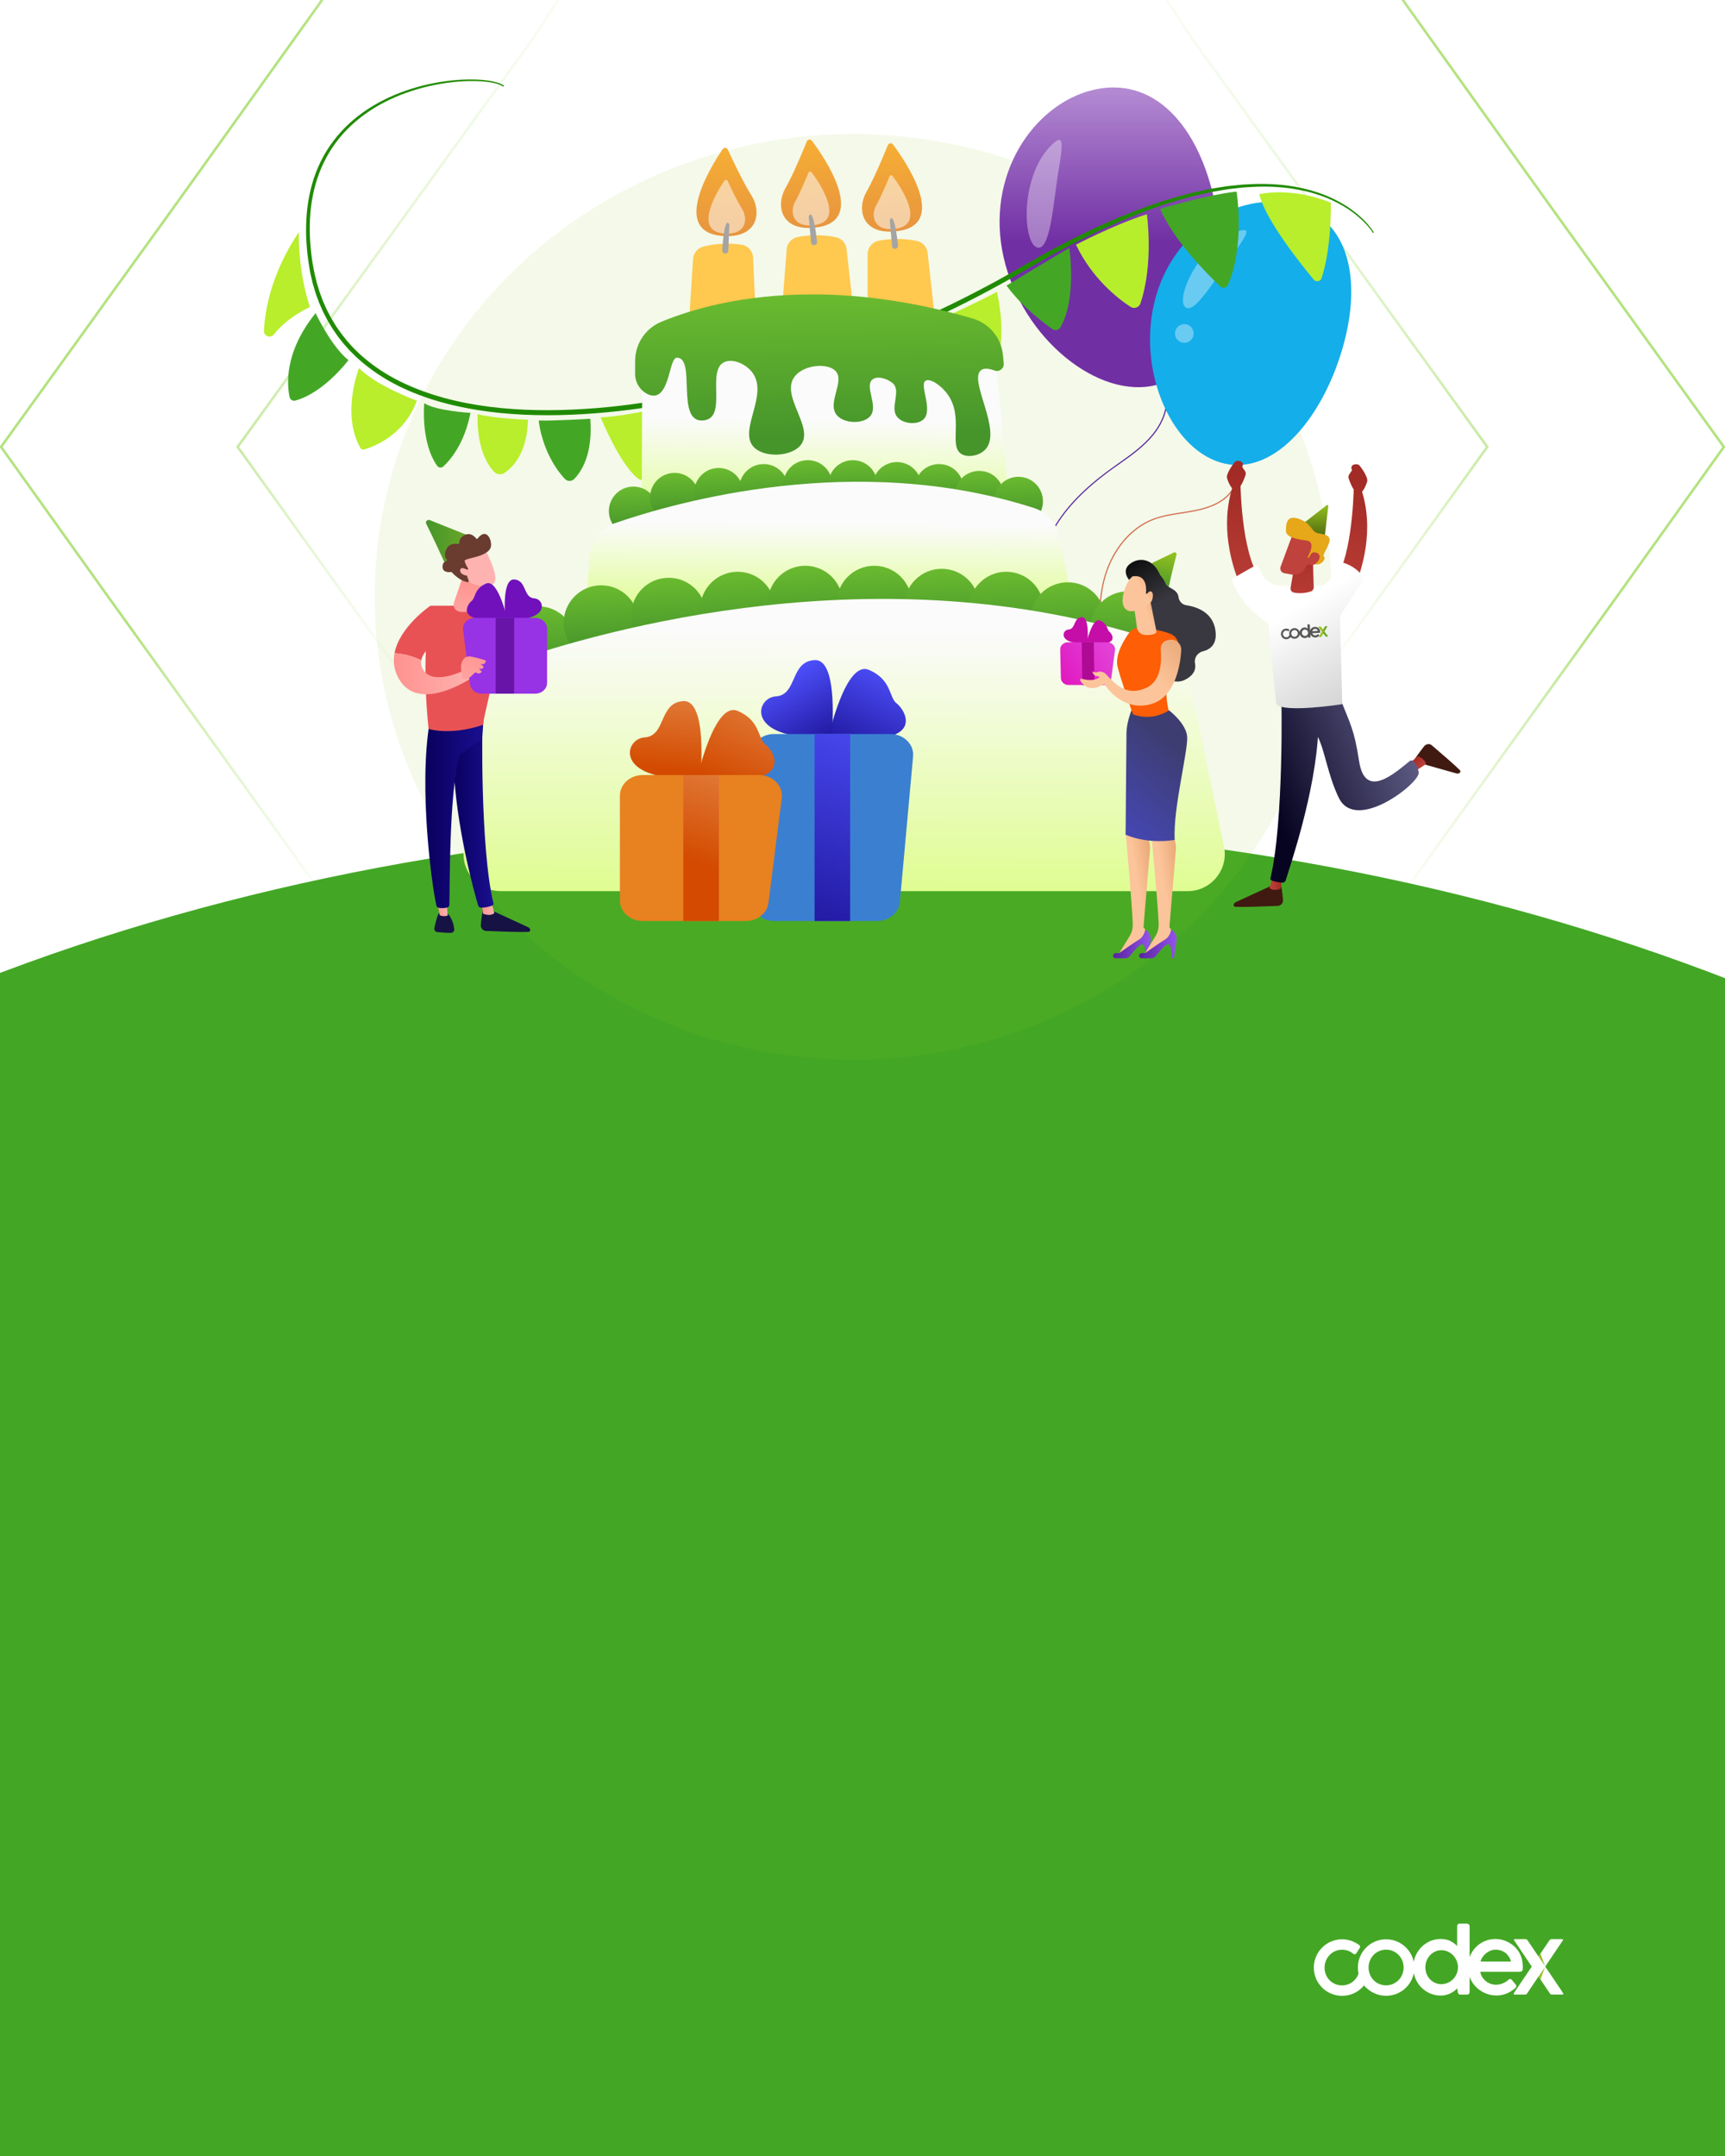<svg width="1081" height="1351" viewBox="0 0 1081 1351" fill="none" xmlns="http://www.w3.org/2000/svg">
<path d="M859.23 566.067C864.452 566.222 869.603 564.924 874.03 562.345C878.857 559.088 882.962 554.991 886.119 550.281L886.125 550.27L886.133 550.26L1012.61 374.667L1080.28 279.997L1012.57 186.017C990.298 155.277 968.245 124.64 946.412 94.105L880.667 2.197L880.654 2.18L880.642 2.161C874.631 -7.308 867.093 -11.918 857.932 -11.918L737.948 -11.918C734.925 -11.918 732.804 -11.432 731.461 -10.577C730.187 -9.765 729.545 -8.579 729.537 -6.9C729.657 -5.515 729.934 -4.144 730.363 -2.812L730.381 -2.754L730.39 -2.694C730.57 -1.575 730.951 -0.489 731.517 0.516C734.308 4.699 737.061 8.924 739.732 13.227C742.39 17.511 745.417 21.832 748.463 26.26L748.462 26.261L931.675 279.529L932.011 279.993L931.677 280.458C898.038 327.309 864.727 373.622 831.745 419.396C798.763 465.171 767.561 508.5 738.14 549.382L738.13 549.396L736.076 552.123L736.072 552.128L735.715 552.609C734.091 554.878 733.008 557.444 732.539 560.132L732.448 560.709C732.397 561.193 732.452 561.682 732.611 562.147C732.772 562.62 733.037 563.06 733.394 563.438C733.751 563.817 734.191 564.125 734.688 564.341C735.185 564.556 735.727 564.674 736.279 564.685L736.324 564.686L736.368 564.691L746.752 566.067L859.23 566.067Z" stroke="url(#paint0_linear_2002_2)" stroke-width="1.588"/>
<path d="M221.712 566.068C216.49 566.223 211.34 564.925 206.913 562.346C202.085 559.089 197.981 554.992 194.824 550.282L194.817 550.271L194.809 550.261L68.332 374.668L0.662 279.998L68.373 186.018C90.644 155.278 112.697 124.641 134.531 94.106L200.275 2.198L200.289 2.181L200.3 2.162C206.312 -7.307 213.849 -11.917 223.01 -11.917L342.995 -11.917C346.018 -11.917 348.138 -11.431 349.481 -10.576C350.755 -9.764 351.398 -8.578 351.405 -6.899C351.285 -5.514 351.008 -4.143 350.58 -2.811L350.561 -2.753L350.552 -2.693C350.372 -1.574 349.992 -0.488 349.425 0.517C346.634 4.7 343.881 8.925 341.21 13.229C338.552 17.512 335.526 21.833 332.479 26.261L332.48 26.262L149.267 279.53L148.931 279.994L149.265 280.459C182.905 327.31 216.216 373.623 249.198 419.397C282.18 465.172 313.381 508.501 342.802 549.383L342.812 549.396L344.867 552.124L344.871 552.129L345.227 552.61C346.852 554.879 347.934 557.445 348.404 560.133L348.495 560.71C348.546 561.194 348.49 561.683 348.331 562.148C348.17 562.621 347.905 563.061 347.548 563.439C347.191 563.818 346.751 564.126 346.254 564.342C345.757 564.557 345.215 564.675 344.663 564.686L344.619 564.687L344.575 564.692L334.19 566.068L221.712 566.068Z" stroke="url(#paint1_linear_2002_2)" stroke-width="1.588"/>
<ellipse cx="536.208" cy="1167.49" rx="1038.43" ry="651.493" fill="#43A725"/>
<g filter="url(#filter0_f_2002_2)">
<ellipse cx="534.664" cy="373.953" rx="299.86" ry="289.94" fill="#93C01F" fill-opacity="0.1"/>
</g>
<path d="M715.852 483.944C715.671 483.924 715.537 483.799 715.52 483.614C715.504 483.428 715.633 483.258 715.859 483.209C720.577 482.766 724.902 480.184 728.056 475.856C732.023 470.477 733.624 463.187 732.256 456.824C729.541 444.248 718.717 435.571 710.15 430.485C705.521 427.739 700.591 425.402 695.838 423.12C690.034 420.357 684.024 417.461 678.525 413.922C665.784 405.625 656.604 394.001 652.669 381.145C647.92 365.627 650.681 347.321 660.184 330.924C667.785 317.814 679.185 305.961 696.106 293.716C697.702 292.566 699.338 291.383 700.97 290.237C708.578 284.849 716.425 279.303 722.329 272.002C732.016 260.001 732.196 247.849 729.139 240.457C729.049 240.264 729.146 240.054 729.335 240.001C729.529 239.911 729.739 240.008 729.792 240.197C732.939 247.783 732.764 260.229 722.867 272.465C716.918 279.835 708.992 285.446 701.347 290.829C699.715 291.976 698.119 293.126 696.487 294.273C679.679 306.493 668.327 318.24 660.77 331.282C651.359 347.505 648.655 365.633 653.314 380.958C657.193 393.661 666.28 405.128 678.883 413.336C684.345 416.871 690.323 419.727 696.09 422.486C700.88 424.771 705.807 427.145 710.472 429.895C719.18 435.033 730.17 443.875 732.93 456.713C734.351 463.266 732.69 470.771 728.594 476.319C725.315 480.78 720.792 483.488 715.889 483.948C715.889 483.948 715.889 483.948 715.852 483.944Z" fill="#57239F"/>
<path d="M762.445 132.544C771.657 183.978 758.643 235.229 721.539 241.882C684.398 248.535 637.205 207.995 627.993 156.598C618.781 105.164 651.096 62.321 688.237 55.667C725.341 49.014 753.233 81.11 762.445 132.544Z" fill="url(#paint2_linear_2002_2)"/>
<path opacity="0.36" d="M658.919 90.943C666.303 83.742 666.559 88.092 663.305 107.21C660.052 126.329 658.37 158.535 649.597 154.915C640.787 151.333 639.325 110.025 658.919 90.943Z" fill="white"/>
<path opacity="0.36" d="M664.293 170.854C664.914 174.436 662.538 177.836 658.992 178.494C655.41 179.115 652.01 176.739 651.352 173.193C650.73 169.611 653.107 166.211 656.652 165.553C660.235 164.932 663.671 167.308 664.293 170.854Z" fill="white"/>
<path d="M841.003 219.29C827.77 263.815 797.027 299.347 764.895 289.806C732.762 280.265 711.45 229.27 724.647 184.781C737.843 140.293 780.613 119.127 812.709 128.669C844.842 138.21 854.2 174.802 841.003 219.29Z" fill="#14AEEA"/>
<path opacity="0.36" d="M775.386 145.008C784.123 142.229 782.587 145.812 772.388 159.703C762.189 173.594 748.006 198.489 742.449 192.128C736.893 185.694 752.209 152.319 775.386 145.008Z" fill="white"/>
<path opacity="0.36" d="M747.786 210.589C746.872 213.696 743.619 215.451 740.512 214.537C737.405 213.623 735.65 210.37 736.564 207.262C737.478 204.155 740.731 202.401 743.838 203.314C746.946 204.228 748.7 207.482 747.786 210.589Z" fill="white"/>
<path d="M774.923 290.062C774.813 289.966 774.682 289.95 774.555 289.985C774.38 290.075 774.291 290.288 774.354 290.439C777.502 298.018 773.402 306.805 767.699 311.583C761.335 316.901 752.951 318.914 745.627 320.152C743.936 320.426 742.221 320.728 740.502 320.978C734.298 321.931 727.915 322.922 721.991 325.281C708.354 330.72 697.253 343.883 692.275 360.479C687.216 377.392 688.793 395.471 690.42 407.588C690.589 408.898 690.783 410.18 690.976 411.462C692.016 418.903 693.126 426.599 692.226 434.099C691.032 444.055 686.159 452.171 679.136 455.85C678.961 455.94 678.9 456.177 678.99 456.353C679.08 456.528 679.317 456.589 679.492 456.499C686.715 452.702 691.728 444.369 692.959 434.203C693.851 426.6 692.766 418.877 691.695 411.36C691.501 410.078 691.332 408.768 691.138 407.486C689.515 395.421 687.945 377.444 692.964 360.69C697.905 344.304 708.861 331.306 722.296 325.933C728.145 323.606 734.503 322.642 740.656 321.693C742.374 321.443 744.065 321.169 745.78 320.867C753.231 319.594 761.691 317.55 768.203 312.118C774.077 307.198 778.334 298.063 775.061 290.182C774.979 290.11 774.951 290.086 774.923 290.062Z" fill="#D16D4E"/>
<path d="M860.961 145.624C859.645 143.467 858.073 141.566 856.428 139.702C855.624 138.752 854.71 137.911 853.833 137.033C852.955 136.193 852.005 135.352 851.091 134.548C847.326 131.331 843.195 128.552 838.808 126.213C834.422 123.873 829.889 121.899 825.136 120.401C820.457 118.792 815.595 117.769 810.697 116.855C800.937 115.21 790.957 114.917 781.087 115.539C778.601 115.612 776.152 115.941 773.703 116.16L770.01 116.526C768.768 116.635 767.561 116.891 766.355 117.074C763.906 117.476 761.456 117.805 759.044 118.244L751.769 119.779C749.32 120.254 746.944 120.912 744.568 121.497C742.192 122.119 739.779 122.704 737.403 123.398L730.311 125.555L726.765 126.652C725.595 127.017 724.426 127.456 723.256 127.858C718.613 129.539 713.898 131.075 709.365 132.976L702.492 135.717L700.774 136.412L699.092 137.143L695.693 138.642L688.93 141.639L687.248 142.371L685.567 143.175L682.24 144.783L675.587 148C674.49 148.548 673.357 149.06 672.261 149.609L668.971 151.327L662.427 154.763L659.137 156.481L657.492 157.358L655.884 158.272L642.979 165.547C609.092 185.433 573.487 202.358 536.785 216.359C518.434 223.341 499.791 229.629 480.928 235.039C471.497 237.781 462.029 240.303 452.488 242.606C442.947 244.909 433.369 247.029 423.719 248.821C414.068 250.648 404.381 252.184 394.657 253.463C384.933 254.743 375.173 255.693 365.376 256.278C345.818 257.484 326.151 257.302 306.74 254.852C287.366 252.403 268.174 247.578 250.664 238.951C241.927 234.637 233.775 229.227 226.501 222.793C225.55 222.025 224.709 221.148 223.832 220.307C222.955 219.466 222.077 218.626 221.237 217.748L218.787 215.043L217.581 213.691C217.179 213.215 216.813 212.74 216.448 212.265L214.181 209.414C213.45 208.463 212.792 207.44 212.061 206.453C210.599 204.515 209.429 202.395 208.15 200.311C207.492 199.288 206.98 198.191 206.395 197.131C205.847 196.071 205.262 194.974 204.713 193.914L203.251 190.587C202.739 189.491 202.264 188.358 201.862 187.224C201.021 184.958 200.107 182.691 199.486 180.352L198.426 176.843L197.585 173.297C197.329 172.127 196.964 170.92 196.781 169.751L196.123 166.168C195.648 163.792 195.392 161.343 195.063 158.93C194.551 154.068 194.149 149.206 194.112 144.345C194.076 139.483 194.332 134.584 194.88 129.759C195.465 124.933 196.415 120.145 197.731 115.466C200.363 106.107 204.64 97.224 210.416 89.401C213.304 85.49 216.557 81.871 220.14 78.544C223.722 75.218 227.561 72.22 231.618 69.515C235.676 66.81 239.953 64.434 244.376 62.35C248.8 60.267 253.369 58.475 258.012 56.976C267.333 53.942 276.984 52.005 286.744 51.164C291.643 50.762 296.541 50.616 301.403 50.945C303.852 51.091 306.265 51.347 308.678 51.822C309.884 52.041 311.054 52.334 312.187 52.736C313.32 53.102 314.454 53.613 315.367 54.308L315.843 53.76C314.819 52.919 313.649 52.407 312.48 52.005C311.31 51.603 310.103 51.274 308.861 51.018C306.411 50.506 303.962 50.214 301.476 50.031C296.541 49.665 291.57 49.738 286.671 50.104C276.801 50.835 267.041 52.736 257.609 55.697C252.894 57.196 248.251 58.95 243.755 61.034C239.259 63.118 234.908 65.494 230.741 68.199C226.574 70.904 222.626 73.938 218.934 77.301C215.278 80.665 211.915 84.357 208.917 88.341C202.886 96.274 198.426 105.376 195.684 114.954C194.295 119.743 193.308 124.641 192.687 129.576C192.065 134.511 191.809 139.483 191.809 144.454C191.809 149.426 192.175 154.361 192.687 159.296C193.016 161.745 193.271 164.231 193.71 166.68L194.332 170.336C194.514 171.579 194.88 172.748 195.136 173.991L195.977 177.61L197.037 181.193C197.695 183.605 198.609 185.908 199.449 188.248C199.851 189.418 200.363 190.551 200.875 191.721L202.374 195.157C202.922 196.29 203.507 197.387 204.092 198.483C204.677 199.58 205.189 200.713 205.883 201.773C207.163 203.894 208.406 206.087 209.868 208.098C210.599 209.121 211.257 210.181 212.025 211.168L214.328 214.093C214.73 214.568 215.095 215.08 215.497 215.555L216.74 216.944L219.226 219.722C220.103 220.6 221.017 221.477 221.895 222.354C222.772 223.232 223.649 224.109 224.6 224.913C232.057 231.566 240.392 237.159 249.311 241.619C258.231 246.079 267.589 249.515 277.167 252.147C286.744 254.779 296.505 256.644 306.302 257.923C325.969 260.445 345.818 260.628 365.558 259.458C375.428 258.873 385.262 257.923 395.059 256.68C404.856 255.401 414.616 253.865 424.303 252.038C434.027 250.246 443.641 248.163 453.255 245.86C462.87 243.557 472.411 241.071 481.879 238.293C500.814 232.809 519.531 226.449 537.955 219.393C574.767 205.246 610.518 188.175 644.478 168.106L657.273 160.795L658.881 159.881L660.49 159.003L663.743 157.285L670.25 153.812L673.503 152.094C674.6 151.509 675.697 150.998 676.793 150.449L683.41 147.196L686.7 145.587L688.345 144.783L690.027 144.016L696.753 140.981L700.116 139.483L701.798 138.715L703.516 138.02L710.315 135.242C714.811 133.305 719.491 131.769 724.097 130.051C725.266 129.649 726.4 129.21 727.569 128.808L731.079 127.712L738.097 125.518C740.437 124.824 742.813 124.239 745.189 123.581C747.565 122.959 749.905 122.301 752.318 121.826L759.482 120.254C761.895 119.816 764.308 119.45 766.72 119.011C767.927 118.829 769.133 118.573 770.34 118.427L773.995 118.024C776.444 117.769 778.857 117.403 781.306 117.33C791.067 116.599 800.9 116.782 810.551 118.317C815.376 119.121 820.165 120.108 824.807 121.643C829.487 123.033 834.019 124.97 838.333 127.2C842.683 129.43 846.777 132.098 850.543 135.242C851.457 136.046 852.407 136.851 853.284 137.655C854.162 138.496 855.076 139.336 855.88 140.25C857.561 142.005 859.133 143.906 860.413 145.953L860.961 145.624Z" fill="#208B00"/>
<path d="M834.019 127.018C834.019 127.018 834.604 155.057 828.17 174.285C827.476 176.405 824.698 176.917 823.272 175.199C814.937 165.183 792.675 137.291 789.166 121.645C789.166 121.645 809.344 116.819 834.019 127.018Z" fill="#B8EE2B"/>
<path d="M774.909 120.035C774.909 120.035 780.355 152.57 769.645 178.378C768.804 180.389 766.245 180.937 764.673 179.438C756.594 171.762 735.246 150.34 727.021 130.783C727.057 130.783 756.741 121.973 774.909 120.035Z" fill="#43A725"/>
<path d="M718.686 134.219C718.686 134.219 723.183 164.852 714.665 190.112C713.788 192.671 710.717 193.731 708.451 192.233C700.701 187.188 684.507 174.723 674.271 153.301C674.271 153.337 697.557 141.018 718.686 134.219Z" fill="#B7EE2B"/>
<path d="M670.14 155.421C670.14 155.421 674.855 187.444 664.51 205.1C663.487 206.891 661.147 207.403 659.465 206.197C653.543 201.993 639.981 191.648 630.769 178.926C630.769 178.926 662.609 159.479 670.14 155.421Z" fill="#43A725"/>
<path d="M624.702 182.766C624.702 182.766 632.305 213.326 622.728 230.946C621.741 232.737 619.474 233.322 617.793 232.225C610.445 227.51 591.472 214.533 585.441 201.848C585.441 201.848 618.633 186.604 624.702 182.766Z" fill="#B8EE2B"/>
<path d="M579.263 204.955L541.72 220.82C541.72 220.82 560.948 249.845 573.999 255.511C575.351 256.096 576.923 255.402 577.435 254.013C579.811 247.871 585.258 229.63 579.263 204.955Z" fill="url(#paint3_linear_2002_2)"/>
<path d="M536.163 223.123C536.163 223.123 506.772 234.089 498.218 236.1C498.218 236.1 507.174 259.313 519.713 269.658C521.65 271.267 524.575 270.791 525.891 268.671C530.35 261.396 539.197 243.923 536.163 223.123Z" fill="url(#paint4_linear_2002_2)"/>
<path d="M492.406 236.94C492.406 236.94 465.063 246.883 457.13 248.053C457.13 248.053 469.632 273.715 481.513 287.971C482.39 289.032 484.108 288.958 484.876 287.789C488.604 282.159 497.232 265.563 492.406 236.94Z" fill="url(#paint5_linear_2002_2)"/>
<path d="M453.511 248.602C453.511 248.602 427.081 254.707 415.42 255.694C415.42 255.694 425.363 286.986 440.314 294.297C441.594 294.918 443.129 294.406 443.787 293.127C447.04 287.022 455.814 268.233 453.511 248.602Z" fill="url(#paint6_linear_2002_2)"/>
<path d="M411.838 256.206C411.838 256.206 385.298 261.58 376.415 261.434C376.415 261.434 388.15 290.678 399.811 299.817C401.748 301.353 404.563 300.987 406.098 299.05C409.754 294.553 414.799 283.258 411.838 256.206Z" fill="#B8EE2B"/>
<path d="M369.908 262.382C369.908 262.382 345.014 263.845 337.593 263.443C337.593 263.443 339.348 284.279 353.97 300.035C355.542 301.716 358.174 301.753 359.782 300.144C364.242 295.648 371.626 284.681 369.908 262.382Z" fill="#43A725"/>
<path d="M330.867 262.968C330.867 262.968 310.103 262.347 299.356 259.495C299.356 259.495 297.674 282.854 309.628 295.576C311.273 297.33 313.978 297.659 316.025 296.343C321.216 292.98 330.318 284.061 330.867 262.968Z" fill="#B8EE2B"/>
<path d="M294.822 258.692C294.822 258.692 273.218 257.449 265.87 252.623C265.87 252.623 263.458 277.043 273.949 291.848C274.826 293.091 276.618 293.31 277.787 292.286C281.918 288.485 290.984 278.322 294.822 258.692Z" fill="#43A725"/>
<path d="M261.228 251.088C261.228 251.088 235.457 241.583 225.002 230.58C225.002 230.58 213.669 259.093 225.806 280.588C226.281 281.465 227.305 281.867 228.255 281.612C233.921 279.967 253.186 272.911 261.228 251.088Z" fill="#B8EE2B"/>
<path d="M197.767 196.181C197.767 196.181 207.455 216.908 218.348 225.645C218.348 225.645 203.287 245.933 185.083 250.978C183.511 251.417 181.866 250.466 181.5 248.858C179.892 241.62 177.771 221.003 197.767 196.181Z" fill="#43A725"/>
<path d="M187.312 145.333C187.312 145.333 186.399 169.094 194.222 192.307C194.222 192.307 180.111 198.667 171.63 209.524C169.546 212.193 165.233 210.584 165.416 207.221C166.074 193.55 170.241 170.922 187.312 145.333Z" fill="#B8EE2B"/>
<path d="M586.794 207.881H543.732V159.226C543.732 155.132 546.62 151.622 550.604 150.855C558.61 149.319 566.616 149.319 574.621 150.964C578.204 151.695 580.872 154.729 581.275 158.349L586.794 207.881Z" fill="#FFC84E"/>
<path d="M559.597 90.501C558.72 89.331 556.928 89.587 556.38 90.94C553.821 97.264 547.716 111.923 542.964 120.221C536.823 131.005 540.003 147.565 562.192 144.823C594.8 140.838 567.53 101.139 559.597 90.501Z" fill="url(#paint7_linear_2002_2)"/>
<path opacity="0.53" d="M559.378 110.279C558.83 109.584 557.733 109.73 557.404 110.535C555.832 114.373 552.103 123.329 549.216 128.374C545.45 134.954 547.424 145.043 560.95 143.398C580.836 140.949 564.203 116.749 559.378 110.279Z" fill="url(#paint8_linear_2002_2)"/>
<path d="M557.587 137.877L559.012 154.144C559.085 155.094 559.89 155.899 560.84 155.899H560.877C562.01 155.899 562.887 154.875 562.777 153.742C562.156 148.222 560.145 132.137 557.587 137.877Z" fill="#A4A4A4"/>
<path d="M431.141 211.976L474.167 209.965L471.901 161.346C471.718 157.289 468.684 153.889 464.626 153.304C456.547 152.171 448.578 152.5 440.646 154.547C437.1 155.461 434.577 158.605 434.322 162.26L431.141 211.976Z" fill="#FFC84E"/>
<path d="M452.855 93.461C453.659 92.255 455.487 92.401 456.072 93.717C458.923 99.895 465.723 114.262 470.841 122.34C477.494 132.795 475.081 149.501 452.782 147.82C420.028 145.371 445.398 104.428 452.855 93.461Z" fill="url(#paint9_linear_2002_2)"/>
<path opacity="0.53" d="M453.988 113.202C454.5 112.471 455.596 112.58 455.962 113.348C457.717 117.113 461.847 125.887 464.955 130.785C469.012 137.182 467.55 147.345 453.951 146.321C433.955 144.859 449.455 119.892 453.988 113.202Z" fill="url(#paint10_linear_2002_2)"/>
<path d="M457.059 140.692L456.401 156.996C456.365 157.946 455.633 158.787 454.646 158.86H454.61C453.477 158.933 452.526 157.946 452.599 156.813C452.965 151.257 454.244 135.062 457.059 140.692Z" fill="#A4A4A4"/>
<path d="M536.055 205.577H489.118L492.956 156.885C492.956 152.791 495.844 149.281 499.829 148.514C507.834 146.978 515.84 146.978 523.846 148.623C527.428 149.355 530.097 152.389 530.499 156.008L536.055 205.577Z" fill="#FFC84E"/>
<path d="M508.821 88.197C507.944 87.027 506.152 87.283 505.604 88.636C503.045 94.96 496.94 109.619 492.188 117.917C486.047 128.701 489.227 145.26 511.416 142.519C544.024 138.498 516.754 98.835 508.821 88.197Z" fill="url(#paint11_linear_2002_2)"/>
<path opacity="0.53" d="M508.601 107.975C508.053 107.28 506.956 107.426 506.627 108.23C505.055 112.069 501.327 121.025 498.439 126.07C494.674 132.65 496.648 142.739 510.173 141.094C530.059 138.645 513.427 114.445 508.601 107.975Z" fill="url(#paint12_linear_2002_2)"/>
<path d="M506.811 135.573L508.236 151.84C508.309 152.79 509.114 153.595 510.064 153.595H510.101C511.234 153.595 512.111 152.571 512.001 151.438C511.417 145.918 509.369 129.833 506.811 135.573Z" fill="#A4A4A4"/>
<path d="M401.932 344.563L402.517 226.086C402.553 217.24 407.891 209.234 416.042 205.871C443.167 194.648 510.173 175.42 608.069 203.97C616.733 206.492 622.984 214.096 623.825 223.089L634.901 341.968L401.932 344.563Z" fill="url(#paint13_linear_2002_2)"/>
<path d="M411.108 247.69C419.772 245.424 419.552 224.112 424.195 224.112C436.624 224.112 422.842 265.785 441.23 263.372C456.291 261.398 442.107 231.386 454.317 226.707C459.654 224.66 467.367 228.06 471.352 233.251C481.99 247.069 462.798 269.075 472.01 279.713C478.48 287.207 496.539 286.293 502.132 278.397C509.882 267.394 489.52 248.494 497.562 236.504C502.936 228.498 518.765 227 523.736 232.593C529.548 239.1 518.07 252.479 524.394 260.082C529 265.602 541.1 265.785 545.341 260.74C550.678 254.38 541.575 242.134 546.657 237.82C549.654 235.298 555.686 237.126 559.085 239.794C565.41 244.766 557.148 255.44 562.375 261.398C566.104 265.675 574.951 266.37 578.752 262.714C584.93 256.756 575.828 241.074 580.068 238.515C582.737 236.906 589.536 241.11 593.813 247.032C604.159 261.435 594.362 279.165 602.331 284.355C606.315 286.951 613.627 285.635 617.392 281.723C628.541 270.172 606.681 238.295 614.76 231.971C616.039 230.948 618.415 230.363 623.241 232.154C626.202 233.251 629.309 230.874 629.017 227.731L628.541 222.613C627.518 211.683 619.914 202.544 609.35 199.51C575.06 189.53 541.393 184.449 509.26 184.449C465.137 184.449 433.334 193.77 414.398 201.63C404.491 205.724 398.094 215.302 398.021 226.049L397.985 234.091C397.948 239.538 400.982 244.619 405.917 246.959C407.672 247.836 409.427 248.129 411.108 247.69Z" fill="url(#paint14_linear_2002_2)"/>
<path d="M396.924 335.571C405.404 335.571 412.278 328.697 412.278 320.217C412.278 311.738 405.404 304.864 396.924 304.864C388.445 304.864 381.571 311.738 381.571 320.217C381.571 328.697 388.445 335.571 396.924 335.571Z" fill="url(#paint15_linear_2002_2)"/>
<path d="M422.733 326.981C431.212 326.981 438.086 320.107 438.086 311.628C438.086 303.148 431.212 296.274 422.733 296.274C414.253 296.274 407.379 303.148 407.379 311.628C407.379 320.107 414.253 326.981 422.733 326.981Z" fill="url(#paint16_linear_2002_2)"/>
<path d="M450.368 323.91C458.848 323.91 465.722 317.036 465.722 308.557C465.722 300.077 458.848 293.203 450.368 293.203C441.889 293.203 435.015 300.077 435.015 308.557C435.015 317.036 441.889 323.91 450.368 323.91Z" fill="url(#paint17_linear_2002_2)"/>
<path d="M478.589 321.461C487.069 321.461 493.943 314.587 493.943 306.108C493.943 297.628 487.069 290.754 478.589 290.754C470.11 290.754 463.236 297.628 463.236 306.108C463.236 314.587 470.11 321.461 478.589 321.461Z" fill="url(#paint18_linear_2002_2)"/>
<path d="M506.226 319.012C514.705 319.012 521.579 312.138 521.579 303.659C521.579 295.179 514.705 288.305 506.226 288.305C497.747 288.305 490.873 295.179 490.873 303.659C490.873 312.138 497.747 319.012 506.226 319.012Z" fill="url(#paint19_linear_2002_2)"/>
<path d="M534.446 319.012C542.926 319.012 549.8 312.138 549.8 303.659C549.8 295.179 542.926 288.305 534.446 288.305C525.967 288.305 519.093 295.179 519.093 303.659C519.093 312.138 525.967 319.012 534.446 319.012Z" fill="url(#paint20_linear_2002_2)"/>
<path d="M562.083 320.218C570.562 320.218 577.436 313.344 577.436 304.865C577.436 296.385 570.562 289.511 562.083 289.511C553.603 289.511 546.729 296.385 546.729 304.865C546.729 313.344 553.603 320.218 562.083 320.218Z" fill="url(#paint21_linear_2002_2)"/>
<path d="M588.476 321.461C596.955 321.461 603.829 314.587 603.829 306.108C603.829 297.628 596.955 290.754 588.476 290.754C579.996 290.754 573.122 297.628 573.122 306.108C573.122 314.587 579.996 321.461 588.476 321.461Z" fill="url(#paint22_linear_2002_2)"/>
<path d="M613.663 325.738C622.143 325.738 629.017 318.864 629.017 310.385C629.017 301.905 622.143 295.031 613.663 295.031C605.184 295.031 598.31 301.905 598.31 310.385C598.31 318.864 605.184 325.738 613.663 325.738Z" fill="url(#paint23_linear_2002_2)"/>
<path d="M638.228 329.43C646.707 329.43 653.581 322.556 653.581 314.077C653.581 305.597 646.707 298.723 638.228 298.723C629.748 298.723 622.874 305.597 622.874 314.077C622.874 322.556 629.748 329.43 638.228 329.43Z" fill="url(#paint24_linear_2002_2)"/>
<path d="M366.4 406.014C366.693 381.888 367.534 375.637 369.617 347.891C370.312 338.752 376.38 330.892 385.044 327.895C423.61 314.516 536.567 282.31 648.172 318.354C656.689 321.096 662.867 328.48 664 337.363L677.782 404.223C678.951 413.326 671.86 421.368 662.721 421.368H381.608C373.127 421.404 366.291 414.495 366.4 406.014Z" fill="url(#paint25_linear_2002_2)"/>
<path d="M337.23 426.888C350.211 426.888 360.735 416.364 360.735 403.383C360.735 390.401 350.211 379.878 337.23 379.878C324.248 379.878 313.724 390.401 313.724 403.383C313.724 416.364 324.248 426.888 337.23 426.888Z" fill="url(#paint26_linear_2002_2)"/>
<path d="M376.746 413.727C389.728 413.727 400.251 403.203 400.251 390.222C400.251 377.24 389.728 366.716 376.746 366.716C363.764 366.716 353.241 377.24 353.241 390.222C353.241 403.203 363.764 413.727 376.746 413.727Z" fill="url(#paint27_linear_2002_2)"/>
<path d="M419.041 409.011C432.023 409.011 442.546 398.488 442.546 385.506C442.546 372.525 432.023 362.001 419.041 362.001C406.059 362.001 395.536 372.525 395.536 385.506C395.536 398.488 406.059 409.011 419.041 409.011Z" fill="url(#paint28_linear_2002_2)"/>
<path d="M462.286 405.246C475.268 405.246 485.791 394.722 485.791 381.741C485.791 368.759 475.268 358.235 462.286 358.235C449.304 358.235 438.781 368.759 438.781 381.741C438.781 394.722 449.304 405.246 462.286 405.246Z" fill="url(#paint29_linear_2002_2)"/>
<path d="M504.618 401.481C517.599 401.481 528.123 390.957 528.123 377.975C528.123 364.994 517.599 354.47 504.618 354.47C491.636 354.47 481.112 364.994 481.112 377.975C481.112 390.957 491.636 401.481 504.618 401.481Z" fill="url(#paint30_linear_2002_2)"/>
<path d="M547.863 401.481C560.844 401.481 571.368 390.957 571.368 377.975C571.368 364.994 560.844 354.47 547.863 354.47C534.881 354.47 524.358 364.994 524.358 377.975C524.358 390.957 534.881 401.481 547.863 401.481Z" fill="url(#paint31_linear_2002_2)"/>
<path d="M590.159 403.383C603.14 403.383 613.664 392.859 613.664 379.877C613.664 366.896 603.14 356.372 590.159 356.372C577.177 356.372 566.653 366.896 566.653 379.877C566.653 392.859 577.177 403.383 590.159 403.383Z" fill="url(#paint32_linear_2002_2)"/>
<path d="M630.588 405.246C643.57 405.246 654.094 394.722 654.094 381.741C654.094 368.759 643.57 358.235 630.588 358.235C617.607 358.235 607.083 368.759 607.083 381.741C607.083 394.722 617.607 405.246 630.588 405.246Z" fill="url(#paint33_linear_2002_2)"/>
<path d="M669.155 411.827C682.136 411.827 692.66 401.303 692.66 388.321C692.66 375.34 682.136 364.816 669.155 364.816C656.173 364.816 645.649 375.34 645.649 388.321C645.649 401.303 656.173 411.827 669.155 411.827Z" fill="url(#paint34_linear_2002_2)"/>
<path d="M706.771 417.492C719.753 417.492 730.276 406.969 730.276 393.987C730.276 381.005 719.753 370.482 706.771 370.482C693.789 370.482 683.266 381.005 683.266 393.987C683.266 406.969 693.789 417.492 706.771 417.492Z" fill="url(#paint35_linear_2002_2)"/>
<path d="M290.474 534.762C290.949 497.804 292.192 488.227 295.409 445.749C296.469 431.748 305.754 419.758 319.024 415.152C378.098 394.644 551.08 345.33 721.977 400.566C734.991 404.77 744.459 416.102 746.214 429.664L767.343 532.093C769.134 546.021 758.277 558.34 744.276 558.34H313.724C300.746 558.34 290.291 547.739 290.474 534.762Z" fill="url(#paint36_linear_2002_2)"/>
<path d="M519.202 461.644C519.202 461.644 529.876 413.574 544.426 419.678C558.975 425.783 557.037 437.152 561.863 440.661C566.725 444.171 584.162 469.504 519.202 461.644Z" fill="url(#paint37_linear_2002_2)"/>
<path d="M521.14 461.644C521.14 461.644 526.002 412.696 510.466 413.573C494.966 414.451 499.791 435.434 486.229 436.311C472.667 437.152 466.855 465.153 521.14 461.644Z" fill="url(#paint38_linear_2002_2)"/>
<path d="M485.06 577.051H549.617C557.074 577.051 563.289 571.896 563.91 565.17L572.208 473.891C572.903 466.36 566.286 459.89 557.915 459.89H485.06C477.127 459.89 470.73 465.666 470.73 472.83V564.11C470.73 571.275 477.163 577.051 485.06 577.051Z" fill="#3B7FD1"/>
<path d="M510.466 577.051H532.765V459.89H510.466V577.051Z" fill="url(#paint39_linear_2002_2)"/>
<path d="M436.952 487.341C436.952 487.341 447.627 439.271 462.176 445.375C476.725 451.48 474.788 462.849 479.613 466.358C484.438 469.868 501.875 495.237 436.952 487.341Z" fill="url(#paint40_linear_2002_2)"/>
<path d="M438.89 487.343C438.89 487.343 443.752 438.395 428.215 439.272C412.716 440.149 417.541 461.132 403.979 462.009C390.417 462.887 384.568 490.852 438.89 487.343Z" fill="url(#paint41_linear_2002_2)"/>
<path d="M402.809 577.049H467.366C474.824 577.049 481.038 571.895 481.66 565.169L489.958 499.588C490.652 492.057 484.036 485.587 475.665 485.587H402.809C394.876 485.587 388.479 491.363 388.479 498.528V564.108C388.479 571.273 394.876 577.049 402.809 577.049Z" fill="#E8811F"/>
<path d="M428.216 577.049H450.515V485.624H428.216V577.049Z" fill="url(#paint42_linear_2002_2)"/>
<path d="M267.129 328.194C270.383 334.628 276.012 346.801 278.206 351.59C278.681 352.613 279.96 352.869 280.801 352.175L296.301 339.38C297.288 338.576 297.032 337.004 295.862 336.492L269.286 325.855C267.824 325.306 266.398 326.805 267.129 328.194Z" fill="url(#paint43_linear_2002_2)"/>
<path d="M302.662 569.242C302.662 569.242 301.748 574.397 301.309 579.478C301.126 581.488 302.662 583.206 304.672 583.28C311.472 583.572 325.984 584.12 331.212 583.864C331.979 583.828 332.491 583.024 332.235 582.293C331.979 581.671 331.541 581.196 330.919 580.903L306.939 569.864L302.662 569.242Z" fill="url(#paint44_linear_2002_2)"/>
<path d="M301.931 566.245L302.662 572.423C302.662 572.423 306.866 574.397 309.754 572.167L307.999 565.294L301.931 566.245Z" fill="url(#paint45_linear_2002_2)"/>
<path d="M302.479 450.401C302.15 452.009 300.797 530.714 309.205 565.953C309.351 566.538 309.059 567.123 308.51 567.342C307.231 567.854 304.709 568.622 301.674 568.732C300.724 568.768 299.883 568.147 299.627 567.269C297.215 559.081 285.7 518.102 284.201 478.951C282.519 435.194 284.201 477.452 284.201 477.452L285.188 450.401H302.479Z" fill="url(#paint46_linear_2002_2)"/>
<path d="M275.062 571.947C275.062 571.947 273.6 574.542 272.211 581.451C271.955 582.694 272.832 583.901 274.112 584.01C276.341 584.23 279.814 584.522 282.556 584.486C283.835 584.486 284.822 583.352 284.676 582.11C284.384 579.587 283.433 575.456 280.472 572.239L275.062 571.947Z" fill="url(#paint47_linear_2002_2)"/>
<path d="M273.783 564.014L275.501 573.336C275.501 573.336 277.182 574.579 280.545 573.665L279.741 563.648L273.783 564.014Z" fill="url(#paint48_linear_2002_2)"/>
<path d="M269.177 452.812C262.304 494.34 270.675 555.424 273.49 567.378C273.673 568.109 274.258 568.657 274.989 568.803C276.232 569.023 278.316 569.169 280.363 568.584C281.057 568.365 281.569 567.743 281.606 567.012C281.971 557.362 281.313 497.995 287.71 474.526C288.039 473.32 288.771 472.296 289.758 471.602L302.186 462.755L303.137 448.462L269.177 452.812Z" fill="url(#paint49_linear_2002_2)"/>
<path d="M314.652 379.7C294.034 379.371 269.652 379.517 269.652 379.517C263.51 415.378 268.592 456.723 268.592 456.723C284.566 460.927 302.552 454.164 302.552 454.164C305.184 439.213 321.012 379.81 314.652 379.7Z" fill="url(#paint50_linear_2002_2)"/>
<path d="M277.548 399.514L269.652 379.554C269.652 379.554 250.387 392.641 247.243 409.238C250.899 409.494 257.515 410.444 263.986 413.734C265.375 405.875 277.548 399.514 277.548 399.514Z" fill="url(#paint51_linear_2002_2)"/>
<path d="M294.4 418.305C294.4 418.305 272.796 430.515 265.485 420.096C263.986 417.939 263.62 415.783 263.986 413.736C257.515 410.446 250.899 409.532 247.243 409.239C246.293 414.247 246.805 419.548 249.729 424.922C262.524 448.281 297.251 423.642 297.251 423.642L294.4 418.305Z" fill="url(#paint52_linear_2002_2)"/>
<path d="M289.83 361.935L284.493 377.398C283.616 379.994 285.224 382.735 287.929 383.211C290.927 383.722 295.058 383.54 299.627 380.615C300.431 380.103 300.943 379.263 301.053 378.349L303.173 361.935H289.83Z" fill="url(#paint53_linear_2002_2)"/>
<path d="M304.087 344.353C304.087 344.353 311.289 357.915 310.375 363.399C309.461 368.882 300.541 368.48 292.719 364.02L287.272 349.361L304.087 344.353Z" fill="url(#paint54_linear_2002_2)"/>
<path d="M293.048 356.853C293.377 356.707 293.486 356.342 293.304 356.049C292.719 355.172 291.659 353.381 291.293 351.809C291.293 351.809 290.014 350.968 294.583 349.871C299.189 348.775 306.025 347.057 307.451 343.145C308.84 339.343 305.184 329.766 299.299 337.406C299.079 337.698 298.641 337.698 298.421 337.406C297.471 336.163 294.912 333.531 291.403 335.139C288.113 336.602 287.747 339.014 287.784 340.257C287.784 340.623 287.491 340.879 287.126 340.842C285.444 340.513 281.46 340.257 279.595 344.351C278.06 347.715 279.047 349.652 279.961 350.566C280.253 350.858 280.144 351.37 279.705 351.48C278.608 351.809 277.183 352.759 277.329 355.318C277.512 358.864 281.496 358.535 282.629 358.389C282.812 358.352 282.995 358.425 283.141 358.572C284.092 359.632 288.478 364.201 293.194 364.75C293.596 364.786 293.925 364.384 293.779 364.018L291.732 358.096C291.622 357.804 291.768 357.511 292.024 357.402L293.048 356.853Z" fill="#6A3C30"/>
<path d="M293.888 357.695C293.888 357.695 288.77 354.186 288.368 357.147C288.003 360.108 292.974 361.424 295.46 360.327L293.888 357.695Z" fill="url(#paint55_linear_2002_2)"/>
<path d="M317.695 387.41C317.695 387.41 312.175 362.442 304.608 365.623C297.077 368.803 298.064 374.689 295.542 376.516C293.02 378.344 283.954 391.504 317.695 387.41Z" fill="#7111BC"/>
<path d="M316.662 388.037C316.662 388.037 314.14 362.63 322.182 363.069C330.225 363.508 327.702 374.401 334.757 374.877C341.813 375.315 344.847 389.864 316.662 388.037Z" fill="#7111BC"/>
<path d="M335.379 434.608H301.894C298.019 434.608 294.802 431.94 294.473 428.431L290.16 394.397C289.794 390.486 293.23 387.123 297.581 387.123H335.379C339.473 387.123 342.836 390.12 342.836 393.849V427.882C342.836 431.574 339.51 434.608 335.379 434.608Z" fill="#9732E5"/>
<path d="M322.219 387.123H310.631V434.572H322.219V387.123Z" fill="#6814A8"/>
<path d="M290.014 425.323C290.014 425.323 288.369 418.56 289.027 416.184C289.685 413.771 290.964 410.7 295.241 411.395C299.518 412.089 304.563 413.881 304.563 413.881C304.563 413.881 304.307 416.988 301.054 416.001L303.064 417.573C303.064 417.573 302.772 420.058 300.03 418.742L301.894 420.826C301.894 420.826 300.725 422.873 298.677 421.557C296.703 420.205 295.753 426.163 290.014 425.323Z" fill="url(#paint56_linear_2002_2)"/>
<path d="M717.214 355.049L735.638 346.165C736.516 345.727 737.539 346.531 737.283 347.518C735.675 353.696 731.654 369.488 732.202 370.036C732.897 370.731 717.214 355.049 717.214 355.049Z" fill="url(#paint57_linear_2002_2)"/>
<path d="M680.805 403.01C680.805 403.01 684.424 386.706 689.359 388.79C694.294 390.874 693.636 394.712 695.281 395.882C696.89 397.088 702.812 405.679 680.805 403.01Z" fill="#C50DA8"/>
<path d="M681.463 403.01C681.463 403.01 683.108 386.414 677.844 386.707C672.58 386.999 674.225 394.127 669.619 394.42C665.05 394.749 663.076 404.217 681.463 403.01Z" fill="#C50DA8"/>
<path d="M669.692 429.184H691.552C694.074 429.184 696.195 427.429 696.377 425.162L698.754 407.177C698.973 404.618 696.743 402.425 693.928 402.425H669.253C666.585 402.425 664.391 404.399 664.391 406.812L664.83 424.797C664.83 427.21 667.023 429.184 669.692 429.184Z" fill="url(#paint58_linear_2002_2)"/>
<path d="M678.282 429.184H685.849L685.411 402.425H677.844L678.282 429.184Z" fill="#AE0A94"/>
<path d="M706.101 510.739L705.48 522.437C705.48 522.437 709.099 561.551 709.866 578.879C709.976 581.584 709.281 584.289 707.856 586.592L700.435 598.655L719.334 587.506L719.7 585.203L716.593 580.963L720.65 532.453C720.906 529.602 720.285 526.75 718.969 524.228L715.057 516.88L706.101 510.739Z" fill="url(#paint59_linear_2002_2)"/>
<path d="M699.156 600.411H705.188C706.321 600.411 707.381 599.899 708.075 598.985C709.94 596.536 713.851 591.784 715.716 591.637C718.238 591.455 717.909 600.374 717.909 600.374H719.298L721.089 589.298C721.528 586.52 720.139 583.741 717.653 582.462C717.653 582.462 717.068 586.702 713.961 588.567C710.854 590.431 701.313 597.157 701.313 597.157C701.313 597.157 700.143 596.975 698.863 597.23C696.963 597.596 697.218 600.411 699.156 600.411Z" fill="url(#paint60_linear_2002_2)"/>
<path d="M722.332 510.739L721.052 518.233C721.052 518.233 725.329 561.515 726.097 578.842C726.207 581.547 725.512 584.252 724.086 586.555L716.666 598.619L735.565 587.469L735.93 585.166L732.823 580.926L736.881 532.416C737.137 529.565 736.515 526.714 735.199 524.191L731.288 516.844L722.332 510.739Z" fill="url(#paint61_linear_2002_2)"/>
<path d="M743.9 461.061C742.876 452.762 732.495 444.976 732.495 444.976C719.408 449.655 710.049 442.746 710.049 442.746C710.049 442.746 705.992 451.117 705.919 459.671C705.882 468.189 705.37 522.986 705.37 522.986C720.504 529.347 736.15 526.203 736.15 526.203C734.98 506.463 744.923 469.359 743.9 461.061Z" fill="url(#paint62_linear_2002_2)"/>
<path d="M713.778 359.948C713.778 359.948 724.781 352.235 730.63 366.016C731.69 368.539 737.904 368.941 738.526 374.058C738.855 376.69 740.792 378.811 743.424 379.213C749.968 380.2 760.057 383.6 761.665 394.968C762.908 403.632 758.485 406.922 753.843 408.055C750.443 408.896 748.176 412.223 748.871 415.659C749.529 418.949 748.542 422.787 742.839 425.785C730.008 432.548 717.214 409.773 717.214 409.773L714.582 370.001L713.778 359.948Z" fill="url(#paint63_linear_2002_2)"/>
<path d="M715.423 600.411H721.454C722.588 600.411 723.648 599.899 724.342 598.985C726.207 596.536 730.118 591.783 731.982 591.637C734.505 591.454 734.176 600.374 734.176 600.374H735.565L737.356 589.298C737.795 586.519 736.406 583.741 733.92 582.462C733.92 582.462 733.335 586.702 730.228 588.567C727.12 590.431 717.579 597.157 717.579 597.157C717.579 597.157 716.41 596.974 715.13 597.23C713.193 597.596 713.485 600.411 715.423 600.411Z" fill="url(#paint64_linear_2002_2)"/>
<path d="M732.385 445.268C728.364 428.196 733.226 415.731 737.43 408.785C740.062 404.471 738.051 398.842 733.372 397.051C725.842 394.163 717.214 393.614 712.791 393.541C710.89 393.505 709.099 394.419 707.966 395.954C704.749 400.304 698.717 409.772 700.289 417.412C701.532 423.444 709.94 447.497 709.94 447.497C709.94 447.497 720.468 452.433 732.385 445.268Z" fill="#FD5E06"/>
<path d="M720.431 374.35L724.635 395.15C725.147 397.234 722.149 397.672 719.992 397.855C716.337 398.147 714.29 397.307 712.827 394.601C712.681 394.346 712.608 394.017 712.572 393.724L710.305 377.384C710.122 376.068 710.817 374.825 712.023 374.313L716.373 372.376C718.055 371.608 719.992 372.558 720.431 374.35Z" fill="url(#paint65_linear_2002_2)"/>
<path d="M711.658 359.034C711.658 359.034 706.54 362.397 704.237 371.17C701.934 379.907 705.443 383.087 709.099 382.941C712.755 382.795 718.019 381.735 722.698 375.484C727.34 369.269 718.348 354.903 711.658 359.034Z" fill="url(#paint66_linear_2002_2)"/>
<path d="M718.092 371.902C718.092 371.902 720.102 359.363 709.647 361.155L707.527 363.311C707.527 363.311 702.483 357.499 708.185 353.222C713.888 348.945 721.711 350.151 725.951 358.12C730.192 366.09 731.691 371.683 727.998 376.545C724.306 381.406 721.601 377.166 721.601 377.166C721.601 377.166 723.319 372.926 721.967 371.098C720.614 369.27 718.786 372.121 718.786 372.121L718.092 371.902Z" fill="url(#paint67_linear_2002_2)"/>
<path d="M676.966 426.442C676.601 425.821 677.186 425.053 677.88 425.272C680.476 426.04 685.264 426.917 688.554 424.651C688.737 424.541 688.883 424.432 689.03 424.322C688.701 423.92 688.189 423.627 687.458 423.627C685.374 423.7 684.424 420.666 684.424 420.666C684.424 420.666 686.288 421.653 688.225 420.995C689.907 420.41 692.429 421.178 693.672 423.079C699.192 428.818 706.32 436.714 718.749 430.756C727.961 426.332 727.998 413.319 727.413 406.885C727.194 404.362 728.693 401.986 731.105 401.219C734.286 400.232 736.918 400.743 738.892 403.156C739.879 404.362 740.317 405.898 740.244 407.47C739.842 414.269 737.393 436.385 721.637 441.064C702.957 446.621 691.954 428.526 691.954 428.526C691.954 428.526 682.377 435.581 676.966 426.442Z" fill="url(#paint68_linear_2002_2)"/>
<path d="M813.332 330.586L831.464 316.475C831.866 316.146 832.487 316.475 832.414 317.024L829.709 339.871L813.332 330.586Z" fill="url(#paint69_linear_2002_2)"/>
<path d="M886.297 475.969C886.297 475.969 889.222 471.656 892.402 467.634C893.645 466.063 895.838 465.734 897.191 466.903C901.833 470.851 911.703 479.296 914.92 482.622C915.396 483.134 915.213 484.011 914.518 484.377C913.933 484.669 913.312 484.742 912.727 484.596L889.514 478.053L886.297 475.969Z" fill="#401A11"/>
<path d="M883.811 477.796L888.564 473.775C888.564 473.775 892.987 475.201 893.572 478.783L887.613 482.621L883.811 477.796Z" fill="url(#paint70_linear_2002_2)"/>
<path d="M778.823 370.761C771.439 354.165 764.457 329.38 772.572 304.595L777.288 299.88C777.288 299.88 777.288 338.702 786.939 357.967C784.234 362.244 781.565 366.521 778.823 370.761Z" fill="url(#paint71_linear_2002_2)"/>
<path d="M778.421 292.496L780.212 295.164C780.687 295.895 780.834 296.809 780.541 297.65C779.81 299.843 778.202 304.12 775.899 306.423C772.718 309.604 769.575 302 768.917 299.441C768.295 296.919 772.718 290.558 773.998 289.315C775.241 288.036 780.322 288.694 778.421 292.496Z" fill="url(#paint72_linear_2002_2)"/>
<path d="M802.694 553.539C802.694 553.539 803.608 558.693 804.046 563.774C804.229 565.785 802.694 567.503 800.683 567.576C793.884 567.869 779.371 568.417 774.144 568.161C773.376 568.125 772.864 567.32 773.12 566.589C773.376 565.968 773.815 565.492 774.436 565.2L798.417 554.16L802.694 553.539Z" fill="#401A11"/>
<path d="M803.426 550.542L802.694 556.719C802.694 556.719 798.49 558.693 795.603 556.464L797.357 549.591L803.426 550.542Z" fill="url(#paint73_linear_2002_2)"/>
<path d="M802.877 434.66C803.206 436.269 804.559 514.973 796.151 550.213C796.005 550.798 796.297 551.383 796.846 551.602C798.125 552.114 800.647 552.882 803.682 552.991C804.632 553.028 805.473 552.406 805.729 551.529C808.141 543.341 824.665 496.001 826.163 456.85C827.845 413.093 820.168 434.66 820.168 434.66H802.877Z" fill="url(#paint74_linear_2002_2)"/>
<path d="M839.213 436.086C846.268 453.889 848.571 456.667 851.715 476.955C855.48 501.301 873.905 484.486 883.738 476.59C884.981 475.603 888.673 479.185 889.039 484.193C889.514 490.737 849.741 521.919 838.994 499.876C832.121 485.802 830.221 469.973 825.651 461.236C825.066 460.14 824.152 459.299 823.019 458.787L808.982 452.792L805.034 439.01L839.213 436.086Z" fill="url(#paint75_linear_2002_2)"/>
<path d="M846.89 372.917C854.274 356.321 861.257 331.536 853.141 306.752L848.426 302.036C848.426 302.036 848.426 340.858 838.775 360.123C841.48 364.4 844.185 368.64 846.89 372.917Z" fill="url(#paint76_linear_2002_2)"/>
<path d="M802.877 366.959H826.089C828.429 366.959 830.659 366.082 832.34 364.473C834.497 362.426 837.275 358.917 839.249 353.434C839.542 352.593 840.456 352.154 841.296 352.41C844.294 353.287 850.838 355.846 854.237 361.732C854.566 362.28 854.566 362.975 854.201 363.523L839.725 385.932L841.15 441.204C841.15 441.204 804.777 446.907 799.769 441.204L794.761 390.538C794.761 390.538 776.922 379.827 771.914 362.719L786.902 354.165C786.902 354.165 788.656 354.238 790.119 358.259C792.129 363.486 797.247 366.959 802.877 366.959Z" fill="url(#paint77_linear_2002_2)"/>
<path d="M822.727 350.071L823.275 367.983C823.312 369.116 822.581 370.176 821.52 370.542C819.291 371.273 815.269 372.187 810.737 371.237C809.384 370.944 808.543 369.628 808.763 368.276L811.212 354.165L822.727 350.071Z" fill="url(#paint78_linear_2002_2)"/>
<path d="M810.48 333.657C810.334 333.876 804.887 348.608 802.511 355.079C801.89 356.724 802.804 358.515 804.485 359.063L809.713 360.014C813.186 360.635 816.622 358.807 818.011 355.554L824.335 348.206C827.771 344.222 826.601 338.044 821.886 335.631C817.28 333.328 812.199 331.5 810.48 333.657Z" fill="url(#paint79_linear_2002_2)"/>
<path d="M820.898 349.888L819.4 349.121C819.4 349.121 825.395 339.36 818.632 338.629C811.869 337.862 805.874 336.363 805.874 332.634C805.874 328.869 805.874 322.143 814.136 325.14C822.397 328.138 821.629 333.402 826.126 334.133C830.622 334.864 834.387 335.632 832.889 340.128C831.39 344.624 828.392 347.622 829.891 349.121C831.39 350.62 824.627 358.113 820.898 349.888Z" fill="#E6A719"/>
<path d="M819.289 352.813C819.289 352.813 820.532 346.233 823.311 346.05C826.089 345.904 828.648 348.316 825.687 351.899C821.995 356.322 819.289 352.813 819.289 352.813Z" fill="url(#paint80_linear_2002_2)"/>
<path d="M847.292 294.615L845.501 297.284C845.025 298.015 844.879 298.929 845.172 299.769C845.903 301.963 847.511 306.24 849.814 308.543C852.995 311.723 856.138 304.119 856.796 301.561C857.418 299.038 852.995 292.678 851.715 291.435C850.436 290.192 845.391 290.813 847.292 294.615Z" fill="url(#paint81_linear_2002_2)"/>
<path d="M829.043 394.629L830.258 392.575C830.289 392.519 830.331 392.47 830.381 392.429C830.427 392.396 830.482 392.378 830.538 392.376L831.722 392.306L831.833 392.316C831.84 392.315 831.847 392.316 831.854 392.319C831.86 392.321 831.866 392.325 831.871 392.33C831.875 392.335 831.879 392.341 831.882 392.347C831.884 392.354 831.885 392.36 831.885 392.367C831.882 392.404 831.871 392.44 831.851 392.471L831.831 392.503C831.547 392.981 831.247 393.489 830.931 394.026L829.971 395.652L832.064 398.388C832.1 398.436 832.133 398.484 832.165 398.53C832.197 398.577 832.23 398.623 832.261 398.668C832.268 398.68 832.273 398.693 832.276 398.707C832.282 398.722 832.286 398.738 832.288 398.754C832.29 398.798 832.259 398.822 832.195 398.826L830.934 398.9C830.835 398.906 830.75 398.857 830.679 398.752C830.427 398.42 830.176 398.089 829.926 397.758C829.675 397.428 829.423 397.096 829.169 396.765L828.39 395.743L829.043 394.629Z" fill="#6FAA27"/>
<path d="M827.132 394.821C827.017 394.497 826.847 394.195 826.63 393.928C826.469 393.731 826.285 393.555 826.081 393.404C825.671 393.099 825.198 392.892 824.696 392.798C824.444 392.751 824.187 392.734 823.931 392.749C823.628 392.765 823.329 392.823 823.043 392.921C822.502 393.106 822.022 393.433 821.652 393.869C821.352 394.217 821.13 394.626 820.999 395.067L820.785 391.424C820.783 391.382 820.772 391.341 820.752 391.304C820.733 391.267 820.704 391.235 820.67 391.211C820.607 391.162 820.528 391.136 820.447 391.14L819.614 391.189C819.571 391.189 819.528 391.198 819.489 391.216C819.45 391.233 819.414 391.258 819.386 391.29C819.334 391.353 819.31 391.433 819.317 391.514L819.454 393.838C819.2 393.601 818.904 393.414 818.581 393.286C818.258 393.157 817.89 393.105 817.476 393.129C817.037 393.152 816.607 393.267 816.216 393.466C815.737 393.713 815.326 394.074 815.019 394.516C814.711 394.958 814.517 395.469 814.452 396.004C814.434 395.937 814.414 395.869 814.391 395.803C814.297 395.529 814.168 395.268 814.009 395.027C813.691 394.548 813.255 394.16 812.744 393.9C812.485 393.77 812.212 393.672 811.929 393.61C811.341 393.485 810.731 393.521 810.162 393.714C809.888 393.808 809.628 393.937 809.387 394.096C809.15 394.254 808.935 394.443 808.747 394.658C808.558 394.872 808.397 395.109 808.267 395.363C808.135 395.621 808.038 395.895 807.979 396.179C807.868 396.71 807.886 397.259 808.032 397.781C808.01 397.862 807.982 397.942 807.949 398.02C807.739 398.52 807.341 398.917 806.841 399.125C806.583 399.234 806.305 399.287 806.026 399.282C805.745 399.281 805.467 399.222 805.21 399.107C804.966 398.998 804.746 398.843 804.561 398.651C804.377 398.456 804.231 398.228 804.133 397.979C803.978 397.591 803.939 397.166 804.021 396.757C804.103 396.348 804.303 395.971 804.595 395.672C804.783 395.483 805.007 395.332 805.254 395.229C805.513 395.12 805.792 395.066 806.073 395.072C806.352 395.072 806.629 395.13 806.884 395.243C807.027 395.307 807.162 395.388 807.288 395.482C807.314 395.502 807.344 395.515 807.375 395.522C807.407 395.529 807.44 395.529 807.471 395.522C807.503 395.515 807.533 395.502 807.559 395.482C807.585 395.463 807.607 395.438 807.622 395.41L808.003 394.73C808.031 394.68 808.04 394.621 808.027 394.565C808.014 394.509 807.98 394.46 807.933 394.427C807.878 394.389 807.822 394.353 807.764 394.319C807.516 394.171 807.25 394.055 806.972 393.974C806.395 393.808 805.783 393.801 805.202 393.954C804.923 394.029 804.654 394.139 804.403 394.281C804.155 394.422 803.926 394.594 803.723 394.795C803.519 394.995 803.341 395.22 803.193 395.465C803.044 395.714 802.929 395.982 802.85 396.262C802.686 396.827 802.676 397.425 802.819 397.996C802.962 398.566 803.255 399.088 803.666 399.509C803.865 399.713 804.09 399.891 804.334 400.039C804.717 400.266 805.14 400.415 805.581 400.477C806.021 400.54 806.47 400.514 806.9 400.402C807.458 400.256 807.968 399.968 808.381 399.566C808.524 399.427 808.654 399.275 808.769 399.112C808.848 399.199 808.931 399.282 809.018 399.361C809.231 399.55 809.468 399.711 809.722 399.841C810.119 400.041 810.552 400.16 810.995 400.192C811.439 400.224 811.885 400.167 812.306 400.026C812.853 399.841 813.342 399.518 813.725 399.088C813.916 398.876 814.078 398.639 814.206 398.385C814.336 398.128 814.433 397.855 814.495 397.573C814.512 397.494 814.526 397.414 814.537 397.333C814.591 397.54 814.664 397.741 814.756 397.934C815.12 398.708 815.774 399.308 816.577 399.604C816.989 399.757 817.43 399.82 817.868 399.791C818.062 399.78 818.254 399.747 818.44 399.691C818.791 399.588 819.118 399.414 819.401 399.182C819.534 399.072 819.659 398.953 819.774 398.824L819.843 399.252C819.869 399.332 819.908 399.407 819.958 399.475C819.998 399.523 820.069 399.545 820.17 399.539L820.932 399.494C821.15 399.481 821.251 399.373 821.239 399.169L821.135 397.407C821.157 397.456 821.18 397.504 821.205 397.551C821.605 398.33 822.29 398.926 823.117 399.213C823.539 399.361 823.986 399.423 824.432 399.395C824.831 399.376 825.222 399.279 825.583 399.108C825.93 398.941 826.248 398.72 826.525 398.452C826.648 398.35 826.707 398.252 826.701 398.157C826.698 398.118 826.686 398.08 826.666 398.047C826.639 398.002 826.607 397.96 826.571 397.921C826.528 397.872 826.471 397.813 826.403 397.743C826.334 397.672 826.251 397.583 826.153 397.477C826.12 397.437 826.079 397.405 826.033 397.382C826 397.366 825.964 397.358 825.927 397.358C825.886 397.361 825.846 397.374 825.812 397.398C825.772 397.425 825.735 397.457 825.701 397.492C825.7 397.492 825.699 397.492 825.699 397.492C825.698 397.493 825.697 397.493 825.697 397.494C825.696 397.494 825.696 397.495 825.696 397.495C825.696 397.496 825.696 397.497 825.696 397.498C825.616 397.579 825.529 397.653 825.437 397.719C825.333 397.793 825.224 397.859 825.109 397.914C824.985 397.974 824.856 398.022 824.723 398.059C824.581 398.098 824.434 398.121 824.287 398.128C824.083 398.14 823.879 398.118 823.682 398.064C823.479 398.01 823.286 397.922 823.112 397.803C822.933 397.679 822.776 397.527 822.647 397.352C822.508 397.164 822.409 396.949 822.356 396.722L826.854 396.457C826.95 396.454 827.045 396.439 827.137 396.413C827.195 396.396 827.246 396.363 827.284 396.316C827.317 396.268 827.336 396.211 827.338 396.153C827.343 396.07 827.342 395.988 827.336 395.906C827.319 395.537 827.25 395.172 827.132 394.821ZM813.185 397.576C813.098 397.83 812.963 398.065 812.787 398.268C812.611 398.469 812.397 398.634 812.158 398.755C811.907 398.879 811.634 398.952 811.354 398.968C811.075 398.984 810.794 398.944 810.531 398.85C810.023 398.666 809.608 398.289 809.377 397.8C809.196 397.424 809.128 397.003 809.181 396.588C809.234 396.174 809.407 395.784 809.678 395.465C809.853 395.263 810.067 395.097 810.307 394.976C810.558 394.852 810.831 394.779 811.111 394.763C811.39 394.747 811.67 394.787 811.934 394.881C812.186 394.973 812.417 395.113 812.616 395.292C813.025 395.668 813.27 396.188 813.3 396.742C813.317 397.025 813.278 397.308 813.185 397.576ZM819.7 396.379C819.71 396.639 819.669 396.898 819.58 397.142C819.493 397.378 819.364 397.596 819.198 397.784C819.031 397.974 818.829 398.129 818.603 398.242C818.371 398.36 818.117 398.428 817.857 398.441C817.599 398.459 817.34 398.421 817.099 398.328C816.869 398.239 816.658 398.107 816.479 397.938C816.297 397.765 816.15 397.559 816.046 397.33C815.828 396.847 815.795 396.3 815.956 395.795C816.032 395.553 816.154 395.327 816.313 395.13C816.471 394.936 816.665 394.774 816.884 394.653C817.111 394.529 817.364 394.457 817.623 394.445C817.888 394.427 818.153 394.468 818.401 394.564C818.641 394.657 818.86 394.794 819.048 394.969C819.236 395.145 819.39 395.354 819.503 395.586C819.618 395.823 819.685 396.081 819.7 396.344L819.7 396.379ZM822.315 395.507C822.357 395.308 822.433 395.118 822.539 394.944C822.643 394.771 822.773 394.614 822.924 394.479C823.074 394.344 823.243 394.234 823.426 394.151C823.609 394.068 823.805 394.019 824.005 394.008C824.224 393.993 824.444 394.014 824.656 394.071C824.852 394.124 825.038 394.21 825.205 394.327C825.367 394.442 825.51 394.583 825.626 394.745C825.748 394.913 825.842 395.1 825.906 395.298L822.315 395.507Z" fill="#575756"/>
<path d="M829.187 394.621L829.967 395.65L829.318 394.163L829.107 394.515L829.187 394.621Z" fill="#46952B"/>
<path d="M829.966 395.643L829.964 395.647L829.965 395.648L829.966 395.643Z" fill="#46952B"/>
<path d="M829.245 396.871L829.496 397.195L829.961 395.661L829.245 396.871Z" fill="#46952B"/>
<path d="M829.967 395.65L829.313 396.756C829.099 397.115 828.887 397.474 828.677 397.832C828.467 398.189 828.257 398.548 828.046 398.907C827.988 399.019 827.91 399.078 827.81 399.084L826.546 399.158C826.482 399.162 826.449 399.142 826.446 399.098C826.446 399.082 826.448 399.066 826.452 399.05C826.453 399.036 826.457 399.022 826.463 399.009C826.489 398.961 826.515 398.911 826.542 398.861C826.568 398.811 826.596 398.76 826.626 398.708L828.386 395.743L827.242 394.243C826.865 393.747 826.508 393.278 826.171 392.836L826.148 392.807C826.124 392.778 826.109 392.744 826.102 392.708C826.101 392.701 826.101 392.694 826.103 392.687C826.105 392.681 826.108 392.674 826.112 392.669C826.116 392.664 826.122 392.659 826.128 392.656C826.134 392.653 826.14 392.651 826.147 392.65L826.256 392.628L827.439 392.558C827.496 392.553 827.552 392.565 827.602 392.593C827.656 392.627 827.703 392.671 827.741 392.723L829.189 394.622L829.967 395.65Z" fill="#93C01F"/>
<path d="M808.909 398.898C808.864 398.974 808.821 399.042 808.77 399.114C808.864 399.218 808.965 399.317 809.072 399.408C809.271 398.889 809.259 398.311 809.248 398.127C809.167 398.397 809.054 398.656 808.909 398.898Z" fill="#3C3C3B"/>
<path d="M963.736 1226.42L970.819 1215.91C971.002 1215.63 971.239 1215.37 971.516 1215.18C971.771 1215.02 972.068 1214.93 972.369 1214.94L978.669 1214.94L979.254 1215.03C979.291 1215.03 979.327 1215.04 979.36 1215.05C979.393 1215.07 979.423 1215.09 979.447 1215.12C979.471 1215.14 979.489 1215.18 979.501 1215.21C979.512 1215.24 979.516 1215.28 979.512 1215.32C979.486 1215.51 979.414 1215.7 979.301 1215.86L979.185 1216.02C977.529 1218.47 975.779 1221.07 973.935 1223.81L968.337 1232.14L978.583 1247.3C978.755 1247.56 978.92 1247.83 979.073 1248.08C979.227 1248.34 979.387 1248.59 979.538 1248.84C979.571 1248.91 979.595 1248.98 979.608 1249.05C979.632 1249.14 979.648 1249.22 979.654 1249.31C979.654 1249.54 979.482 1249.66 979.141 1249.66L972.432 1249.66C971.902 1249.66 971.466 1249.37 971.123 1248.79C969.892 1246.96 968.664 1245.12 967.44 1243.29C966.216 1241.46 964.982 1239.62 963.736 1237.78L959.925 1232.13L963.736 1226.42Z" fill="white"/>
<path d="M953.544 1226.85C953.036 1225.09 952.23 1223.44 951.162 1221.95C950.372 1220.86 949.448 1219.87 948.413 1219C946.337 1217.26 943.891 1216.01 941.26 1215.36C939.939 1215.03 938.581 1214.86 937.219 1214.86C935.609 1214.85 934.006 1215.07 932.455 1215.49C929.532 1216.31 926.883 1217.89 924.787 1220.08C923.088 1221.84 921.781 1223.94 920.952 1226.23L920.952 1206.85C920.958 1206.63 920.911 1206.41 920.817 1206.21C920.724 1206 920.584 1205.83 920.411 1205.69C920.09 1205.41 919.677 1205.25 919.249 1205.24L914.815 1205.24C914.587 1205.23 914.359 1205.26 914.145 1205.34C913.931 1205.42 913.737 1205.55 913.574 1205.71C913.282 1206.02 913.127 1206.44 913.142 1206.87L913.142 1219.23C911.869 1217.9 910.358 1216.82 908.687 1216.04C907.014 1215.25 905.078 1214.86 902.878 1214.86C900.542 1214.84 898.228 1215.32 896.088 1216.25C893.473 1217.42 891.182 1219.2 889.414 1221.45C887.647 1223.7 886.456 1226.34 885.947 1229.16C885.87 1228.8 885.784 1228.43 885.684 1228.08C885.271 1226.59 884.672 1225.17 883.899 1223.84C882.365 1221.2 880.176 1219.01 877.544 1217.47C876.215 1216.7 874.794 1216.1 873.314 1215.68C870.238 1214.83 866.989 1214.83 863.912 1215.68C862.434 1216.09 861.015 1216.69 859.688 1217.46C858.381 1218.23 857.181 1219.16 856.118 1220.24C855.048 1221.32 854.119 1222.52 853.351 1223.83C852.572 1225.16 851.973 1226.58 851.568 1228.07C850.816 1230.85 850.741 1233.76 851.352 1236.58C851.207 1237 851.035 1237.42 850.836 1237.82C849.57 1240.4 847.334 1242.39 844.615 1243.33C843.215 1243.83 841.727 1244.02 840.247 1243.91C838.756 1243.82 837.301 1243.41 835.975 1242.73C834.717 1242.08 833.597 1241.19 832.678 1240.11C831.759 1239.02 831.059 1237.76 830.614 1236.41C829.916 1234.3 829.844 1232.04 830.406 1229.9C830.969 1227.75 832.142 1225.82 833.784 1224.33C834.843 1223.38 836.077 1222.65 837.416 1222.18C838.825 1221.68 840.322 1221.49 841.811 1221.6C843.291 1221.69 844.738 1222.08 846.056 1222.76C846.795 1223.15 847.488 1223.62 848.122 1224.16C848.254 1224.27 848.408 1224.35 848.574 1224.4C848.74 1224.44 848.914 1224.45 849.084 1224.43C849.254 1224.4 849.417 1224.34 849.561 1224.24C849.705 1224.15 849.827 1224.02 849.918 1223.88L852.149 1220.39C852.315 1220.13 852.378 1219.82 852.327 1219.52C852.276 1219.22 852.114 1218.95 851.873 1218.76C851.594 1218.55 851.306 1218.34 851.01 1218.14C849.74 1217.27 848.366 1216.58 846.921 1216.06C843.911 1215 840.67 1214.77 837.542 1215.4C836.038 1215.71 834.579 1216.21 833.201 1216.89C831.841 1217.56 830.576 1218.4 829.439 1219.4C828.293 1220.4 827.278 1221.53 826.418 1222.79C825.549 1224.06 824.855 1225.45 824.352 1226.91C823.306 1229.85 823.062 1233.02 823.644 1236.09C824.226 1239.16 825.614 1242.02 827.666 1244.37C828.657 1245.52 829.791 1246.54 831.04 1247.4C832.997 1248.72 835.198 1249.64 837.514 1250.11C839.83 1250.58 842.216 1250.58 844.534 1250.12C847.536 1249.52 850.331 1248.15 852.646 1246.15C853.447 1245.46 854.182 1244.69 854.842 1243.87C855.233 1244.35 855.648 1244.82 856.088 1245.26C857.159 1246.33 858.361 1247.26 859.667 1248.03C861.711 1249.21 863.969 1249.98 866.312 1250.29C868.654 1250.59 871.034 1250.43 873.314 1249.81C876.268 1249.01 878.961 1247.45 881.129 1245.28C882.206 1244.22 883.137 1243.02 883.899 1241.71C884.669 1240.38 885.269 1238.97 885.684 1237.49C885.8 1237.08 885.898 1236.66 885.984 1236.23C886.2 1237.35 886.527 1238.44 886.957 1239.49C888.645 1243.7 891.924 1247.09 896.088 1248.91C898.228 1249.85 900.541 1250.32 902.878 1250.31C903.909 1250.31 904.937 1250.19 905.941 1249.95C907.835 1249.51 909.621 1248.7 911.192 1247.55C911.935 1247.01 912.634 1246.42 913.284 1245.77L913.516 1248.07C913.628 1248.5 913.81 1248.91 914.055 1249.28C914.254 1249.55 914.622 1249.68 915.161 1249.68H919.212C920.374 1249.68 920.941 1249.15 920.941 1248.06L920.941 1238.69C921.041 1238.95 921.15 1239.21 921.266 1239.47C923.144 1243.73 926.591 1247.1 930.889 1248.88C933.077 1249.8 935.427 1250.26 937.8 1250.25C939.921 1250.28 942.027 1249.88 943.995 1249.09C945.885 1248.31 947.639 1247.24 949.191 1245.91C949.878 1245.41 950.22 1244.9 950.218 1244.4C950.215 1244.19 950.164 1243.99 950.07 1243.8C949.937 1243.55 949.781 1243.32 949.605 1243.1C949.389 1242.83 949.108 1242.5 948.766 1242.11C948.424 1241.71 948.011 1241.21 947.525 1240.62C947.363 1240.4 947.157 1240.22 946.919 1240.08C946.749 1239.98 946.558 1239.93 946.363 1239.92C946.144 1239.92 945.93 1239.98 945.743 1240.09C945.521 1240.23 945.313 1240.38 945.122 1240.56C945.118 1240.56 945.115 1240.56 945.111 1240.56C945.108 1240.56 945.104 1240.56 945.102 1240.57C945.099 1240.57 945.097 1240.57 945.096 1240.58C945.094 1240.58 945.094 1240.58 945.094 1240.59C944.646 1240.99 944.163 1241.36 943.651 1241.68C943.081 1242.04 942.48 1242.35 941.855 1242.61C941.179 1242.89 940.479 1243.11 939.764 1243.26C938.996 1243.42 938.213 1243.5 937.428 1243.49C936.345 1243.49 935.269 1243.31 934.242 1242.96C933.18 1242.61 932.185 1242.08 931.3 1241.4C930.39 1240.69 929.605 1239.83 928.976 1238.86C928.299 1237.82 927.84 1236.66 927.626 1235.43L951.561 1235.43C952.07 1235.45 952.578 1235.4 953.074 1235.28C953.386 1235.22 953.669 1235.05 953.885 1234.82C954.076 1234.57 954.193 1234.28 954.222 1233.97C954.271 1233.53 954.294 1233.1 954.29 1232.66C954.314 1230.7 954.063 1228.74 953.544 1226.85ZM878.736 1237.1C878.198 1238.42 877.409 1239.62 876.412 1240.64C875.413 1241.65 874.229 1242.46 872.926 1243.03C871.557 1243.61 870.084 1243.91 868.596 1243.91C867.108 1243.91 865.635 1243.61 864.265 1243.03C861.629 1241.89 859.549 1239.76 858.477 1237.1C857.633 1235.05 857.403 1232.79 857.815 1230.61C858.228 1228.43 859.265 1226.42 860.801 1224.81C861.795 1223.79 862.979 1222.98 864.286 1222.42C865.656 1221.84 867.129 1221.54 868.617 1221.54C870.105 1221.54 871.577 1221.84 872.947 1222.42C874.252 1222.98 875.436 1223.8 876.433 1224.81C878.482 1226.93 879.62 1229.77 879.605 1232.71C879.609 1234.22 879.314 1235.71 878.736 1237.1ZM913.656 1232.79C913.628 1234.17 913.329 1235.53 912.777 1236.79C912.245 1238.02 911.49 1239.13 910.551 1240.08C909.607 1241.03 908.489 1241.79 907.258 1242.32C905.989 1242.87 904.619 1243.15 903.236 1243.15C901.863 1243.16 900.504 1242.87 899.253 1242.31C898.062 1241.77 896.987 1241 896.088 1240.05C895.176 1239.07 894.461 1237.93 893.982 1236.69C892.975 1234.06 892.975 1231.15 893.982 1228.52C894.465 1227.26 895.179 1226.1 896.088 1225.11C896.985 1224.13 898.062 1223.33 899.26 1222.76C900.504 1222.17 901.866 1221.87 903.243 1221.88C904.653 1221.87 906.049 1222.17 907.333 1222.76C908.574 1223.32 909.696 1224.12 910.639 1225.11C911.581 1226.1 912.332 1227.26 912.854 1228.52C913.392 1229.81 913.667 1231.2 913.663 1232.6L913.656 1232.79ZM927.789 1228.98C928.076 1227.94 928.537 1226.95 929.153 1226.06C929.762 1225.18 930.499 1224.39 931.34 1223.72C932.175 1223.05 933.108 1222.52 934.105 1222.14C935.098 1221.75 936.154 1221.55 937.219 1221.56C938.384 1221.55 939.543 1221.73 940.649 1222.1C941.674 1222.44 942.633 1222.95 943.482 1223.62C944.307 1224.28 945.018 1225.08 945.585 1225.97C946.178 1226.9 946.619 1227.92 946.893 1228.99L927.789 1228.98Z" fill="white"/>
<path d="M964.505 1226.42L968.316 1232.13L965.339 1224.04L964.113 1225.84L964.505 1226.42Z" fill="#93C01F"/>
<path d="M968.316 1232.09L968.302 1232.11L968.307 1232.11L968.316 1232.09Z" fill="#93C01F"/>
<path d="M964.11 1238.37L965.34 1240.17L968.284 1232.18L964.11 1238.37Z" fill="#93C01F"/>
<path d="M968.316 1232.13L964.505 1237.78C963.258 1239.62 962.022 1241.46 960.798 1243.29C959.575 1245.12 958.348 1246.96 957.118 1248.79C956.774 1249.37 956.339 1249.66 955.809 1249.66L949.086 1249.66C948.743 1249.66 948.573 1249.54 948.573 1249.31C948.579 1249.22 948.595 1249.14 948.619 1249.05C948.631 1248.98 948.655 1248.91 948.689 1248.84C948.844 1248.59 948.999 1248.34 949.154 1248.08C949.31 1247.83 949.475 1247.56 949.647 1247.3L959.908 1232.13L954.31 1223.81C952.465 1221.07 950.719 1218.47 949.07 1216.02L948.954 1215.86C948.84 1215.7 948.767 1215.51 948.743 1215.32C948.739 1215.28 948.743 1215.24 948.754 1215.21C948.766 1215.18 948.784 1215.14 948.808 1215.12C948.832 1215.09 948.862 1215.07 948.895 1215.05C948.928 1215.04 948.964 1215.03 949 1215.03L949.584 1214.94L955.879 1214.94C956.18 1214.93 956.477 1215.02 956.732 1215.18C957.009 1215.37 957.246 1215.62 957.429 1215.91L964.512 1226.43L968.316 1232.13Z" fill="white"/>
<path d="M855.653 1242.77C855.388 1243.16 855.142 1243.51 854.849 1243.87C855.316 1244.46 855.819 1245.01 856.355 1245.53C857.573 1242.84 857.689 1239.77 857.691 1238.79C857.179 1240.2 856.495 1241.54 855.653 1242.77Z" fill="white"/>
<defs>
<filter id="filter0_f_2002_2" x="153.604" y="2.812" width="762.12" height="742.281" filterUnits="userSpaceOnUse" color-interpolation-filters="sRGB">
<feFlood flood-opacity="0" result="BackgroundImageFix"/>
<feBlend mode="normal" in="SourceGraphic" in2="BackgroundImageFix" result="shape"/>
<feGaussianBlur stdDeviation="40.6" result="effect1_foregroundBlur_2002_2"/>
</filter>
<linearGradient id="paint0_linear_2002_2" x1="767.038" y1="364.479" x2="1081.26" y2="277.081" gradientUnits="userSpaceOnUse">
<stop stop-color="white" stop-opacity="0"/>
<stop offset="0.655" stop-color="#67C500" stop-opacity="0.5"/>
</linearGradient>
<linearGradient id="paint1_linear_2002_2" x1="313.904" y1="364.48" x2="-0.317" y2="277.082" gradientUnits="userSpaceOnUse">
<stop stop-color="white" stop-opacity="0"/>
<stop offset="0.655" stop-color="#67C500" stop-opacity="0.5"/>
</linearGradient>
<linearGradient id="paint2_linear_2002_2" x1="695.84" y1="41.776" x2="695.84" y2="151.443" gradientUnits="userSpaceOnUse">
<stop stop-color="#BD98D9"/>
<stop offset="1" stop-color="#712FA4"/>
</linearGradient>
<linearGradient id="paint3_linear_2002_2" x1="583.283" y1="229.458" x2="543.846" y2="235.266" gradientUnits="userSpaceOnUse">
<stop stop-color="#4042E2"/>
<stop offset="1" stop-color="#4F52FF"/>
</linearGradient>
<linearGradient id="paint4_linear_2002_2" x1="539.43" y1="245.39" x2="500.412" y2="251.137" gradientUnits="userSpaceOnUse">
<stop stop-color="#4042E2"/>
<stop offset="1" stop-color="#4F52FF"/>
</linearGradient>
<linearGradient id="paint5_linear_2002_2" x1="496.075" y1="261.63" x2="459.924" y2="266.954" gradientUnits="userSpaceOnUse">
<stop stop-color="#4042E2"/>
<stop offset="1" stop-color="#4F52FF"/>
</linearGradient>
<linearGradient id="paint6_linear_2002_2" x1="456.715" y1="270.232" x2="418.419" y2="275.872" gradientUnits="userSpaceOnUse">
<stop stop-color="#4042E2"/>
<stop offset="1" stop-color="#4F52FF"/>
</linearGradient>
<linearGradient id="paint7_linear_2002_2" x1="556.841" y1="54.538" x2="561.956" y2="232.518" gradientUnits="userSpaceOnUse">
<stop stop-color="#FFBE2E"/>
<stop offset="1" stop-color="#D16D4E"/>
</linearGradient>
<linearGradient id="paint8_linear_2002_2" x1="563.163" y1="106.763" x2="541.026" y2="254.341" gradientUnits="userSpaceOnUse">
<stop stop-color="white"/>
<stop offset="1" stop-color="white"/>
</linearGradient>
<linearGradient id="paint9_linear_2002_2" x1="453.091" y1="57.462" x2="458.188" y2="235.225" gradientUnits="userSpaceOnUse">
<stop stop-color="#FFBE2E"/>
<stop offset="1" stop-color="#D16D4E"/>
</linearGradient>
<linearGradient id="paint10_linear_2002_2" x1="462.27" y1="91.628" x2="440.133" y2="239.206" gradientUnits="userSpaceOnUse">
<stop stop-color="white"/>
<stop offset="1" stop-color="white"/>
</linearGradient>
<linearGradient id="paint11_linear_2002_2" x1="506.065" y1="52.234" x2="511.18" y2="230.214" gradientUnits="userSpaceOnUse">
<stop stop-color="#FFBE2E"/>
<stop offset="1" stop-color="#D16D4E"/>
</linearGradient>
<linearGradient id="paint12_linear_2002_2" x1="513.174" y1="99.264" x2="491.037" y2="246.842" gradientUnits="userSpaceOnUse">
<stop stop-color="white"/>
<stop offset="1" stop-color="white"/>
</linearGradient>
<linearGradient id="paint13_linear_2002_2" x1="518.417" y1="421.636" x2="522.825" y2="110.41" gradientUnits="userSpaceOnUse">
<stop stop-color="#B8FF00"/>
<stop offset="0.509" stop-color="#FBFBFB"/>
</linearGradient>
<linearGradient id="paint14_linear_2002_2" x1="483.873" y1="77.576" x2="489.575" y2="347.617" gradientUnits="userSpaceOnUse">
<stop stop-color="#97E835"/>
<stop offset="0.723" stop-color="#46952B"/>
</linearGradient>
<linearGradient id="paint15_linear_2002_2" x1="392.986" y1="272.452" x2="396.924" y2="354.195" gradientUnits="userSpaceOnUse">
<stop stop-color="#97E835"/>
<stop offset="0.723" stop-color="#46952B"/>
</linearGradient>
<linearGradient id="paint16_linear_2002_2" x1="418.794" y1="263.862" x2="422.733" y2="345.606" gradientUnits="userSpaceOnUse">
<stop stop-color="#97E835"/>
<stop offset="0.723" stop-color="#46952B"/>
</linearGradient>
<linearGradient id="paint17_linear_2002_2" x1="446.43" y1="260.791" x2="450.368" y2="342.535" gradientUnits="userSpaceOnUse">
<stop stop-color="#97E835"/>
<stop offset="0.723" stop-color="#46952B"/>
</linearGradient>
<linearGradient id="paint18_linear_2002_2" x1="474.651" y1="258.342" x2="478.589" y2="340.086" gradientUnits="userSpaceOnUse">
<stop stop-color="#97E835"/>
<stop offset="0.723" stop-color="#46952B"/>
</linearGradient>
<linearGradient id="paint19_linear_2002_2" x1="502.287" y1="255.893" x2="506.226" y2="337.637" gradientUnits="userSpaceOnUse">
<stop stop-color="#97E835"/>
<stop offset="0.723" stop-color="#46952B"/>
</linearGradient>
<linearGradient id="paint20_linear_2002_2" x1="530.508" y1="255.893" x2="534.446" y2="337.637" gradientUnits="userSpaceOnUse">
<stop stop-color="#97E835"/>
<stop offset="0.723" stop-color="#46952B"/>
</linearGradient>
<linearGradient id="paint21_linear_2002_2" x1="558.144" y1="257.1" x2="562.083" y2="338.843" gradientUnits="userSpaceOnUse">
<stop stop-color="#97E835"/>
<stop offset="0.723" stop-color="#46952B"/>
</linearGradient>
<linearGradient id="paint22_linear_2002_2" x1="584.537" y1="258.342" x2="588.476" y2="340.086" gradientUnits="userSpaceOnUse">
<stop stop-color="#97E835"/>
<stop offset="0.723" stop-color="#46952B"/>
</linearGradient>
<linearGradient id="paint23_linear_2002_2" x1="609.724" y1="262.62" x2="613.663" y2="344.363" gradientUnits="userSpaceOnUse">
<stop stop-color="#97E835"/>
<stop offset="0.723" stop-color="#46952B"/>
</linearGradient>
<linearGradient id="paint24_linear_2002_2" x1="634.289" y1="266.311" x2="638.228" y2="348.055" gradientUnits="userSpaceOnUse">
<stop stop-color="#97E835"/>
<stop offset="0.723" stop-color="#46952B"/>
</linearGradient>
<linearGradient id="paint25_linear_2002_2" x1="522.154" y1="460.383" x2="523.643" y2="241.344" gradientUnits="userSpaceOnUse">
<stop stop-color="#B8FF00"/>
<stop offset="0.603" stop-color="#FBFBFB"/>
</linearGradient>
<linearGradient id="paint26_linear_2002_2" x1="331.2" y1="330.257" x2="337.23" y2="455.402" gradientUnits="userSpaceOnUse">
<stop stop-color="#97E835"/>
<stop offset="0.723" stop-color="#46952B"/>
</linearGradient>
<linearGradient id="paint27_linear_2002_2" x1="370.716" y1="317.095" x2="376.746" y2="442.24" gradientUnits="userSpaceOnUse">
<stop stop-color="#97E835"/>
<stop offset="0.723" stop-color="#46952B"/>
</linearGradient>
<linearGradient id="paint28_linear_2002_2" x1="413.011" y1="312.38" x2="419.041" y2="437.525" gradientUnits="userSpaceOnUse">
<stop stop-color="#97E835"/>
<stop offset="0.723" stop-color="#46952B"/>
</linearGradient>
<linearGradient id="paint29_linear_2002_2" x1="456.256" y1="308.615" x2="462.286" y2="433.76" gradientUnits="userSpaceOnUse">
<stop stop-color="#97E835"/>
<stop offset="0.723" stop-color="#46952B"/>
</linearGradient>
<linearGradient id="paint30_linear_2002_2" x1="498.588" y1="304.849" x2="504.618" y2="429.994" gradientUnits="userSpaceOnUse">
<stop stop-color="#97E835"/>
<stop offset="0.723" stop-color="#46952B"/>
</linearGradient>
<linearGradient id="paint31_linear_2002_2" x1="541.833" y1="304.849" x2="547.863" y2="429.994" gradientUnits="userSpaceOnUse">
<stop stop-color="#97E835"/>
<stop offset="0.723" stop-color="#46952B"/>
</linearGradient>
<linearGradient id="paint32_linear_2002_2" x1="584.128" y1="306.751" x2="590.159" y2="431.896" gradientUnits="userSpaceOnUse">
<stop stop-color="#97E835"/>
<stop offset="0.723" stop-color="#46952B"/>
</linearGradient>
<linearGradient id="paint33_linear_2002_2" x1="624.558" y1="308.615" x2="630.588" y2="433.76" gradientUnits="userSpaceOnUse">
<stop stop-color="#97E835"/>
<stop offset="0.723" stop-color="#46952B"/>
</linearGradient>
<linearGradient id="paint34_linear_2002_2" x1="663.125" y1="315.195" x2="669.155" y2="440.34" gradientUnits="userSpaceOnUse">
<stop stop-color="#97E835"/>
<stop offset="0.723" stop-color="#46952B"/>
</linearGradient>
<linearGradient id="paint35_linear_2002_2" x1="700.741" y1="320.861" x2="706.771" y2="446.006" gradientUnits="userSpaceOnUse">
<stop stop-color="#97E835"/>
<stop offset="0.723" stop-color="#46952B"/>
</linearGradient>
<linearGradient id="paint36_linear_2002_2" x1="529.004" y1="783.777" x2="531.287" y2="282.582" gradientUnits="userSpaceOnUse">
<stop stop-color="#B8FF00"/>
<stop offset="0.776" stop-color="#FBFBFB"/>
</linearGradient>
<linearGradient id="paint37_linear_2002_2" x1="562.327" y1="419.142" x2="533.172" y2="480.849" gradientUnits="userSpaceOnUse">
<stop stop-color="#4F52FF"/>
<stop offset="1" stop-color="#1A0F91"/>
</linearGradient>
<linearGradient id="paint38_linear_2002_2" x1="493.069" y1="419.722" x2="521.86" y2="469.741" gradientUnits="userSpaceOnUse">
<stop stop-color="#4F52FF"/>
<stop offset="1" stop-color="#1A0F91"/>
</linearGradient>
<linearGradient id="paint39_linear_2002_2" x1="554.165" y1="434.659" x2="488.796" y2="601.731" gradientUnits="userSpaceOnUse">
<stop stop-color="#4F52FF"/>
<stop offset="1" stop-color="#1A0F91"/>
</linearGradient>
<linearGradient id="paint40_linear_2002_2" x1="497.788" y1="383.714" x2="449.138" y2="488.856" gradientUnits="userSpaceOnUse">
<stop stop-color="#F0B076"/>
<stop offset="1" stop-color="#D34A00"/>
</linearGradient>
<linearGradient id="paint41_linear_2002_2" x1="433.701" y1="386.054" x2="425.281" y2="482.885" gradientUnits="userSpaceOnUse">
<stop stop-color="#F0B076"/>
<stop offset="1" stop-color="#D34A00"/>
</linearGradient>
<linearGradient id="paint42_linear_2002_2" x1="480.037" y1="420.206" x2="406.006" y2="651.009" gradientUnits="userSpaceOnUse">
<stop stop-color="#F0B076"/>
<stop offset="0.529" stop-color="#D34A00"/>
</linearGradient>
<linearGradient id="paint43_linear_2002_2" x1="266.925" y1="339.154" x2="296.898" y2="339.154" gradientUnits="userSpaceOnUse">
<stop stop-color="#46952B"/>
<stop offset="1" stop-color="#6FAA27"/>
</linearGradient>
<linearGradient id="paint44_linear_2002_2" x1="307.265" y1="482.616" x2="309.091" y2="566.876" gradientUnits="userSpaceOnUse">
<stop stop-color="#02010B"/>
<stop offset="1" stop-color="#161244"/>
</linearGradient>
<linearGradient id="paint45_linear_2002_2" x1="301.923" y1="569.235" x2="309.728" y2="569.235" gradientUnits="userSpaceOnUse">
<stop stop-color="#FF928E"/>
<stop offset="1" stop-color="#FEB3B1"/>
</linearGradient>
<linearGradient id="paint46_linear_2002_2" x1="283.416" y1="509.557" x2="309.223" y2="509.557" gradientUnits="userSpaceOnUse">
<stop stop-color="#09005D"/>
<stop offset="1" stop-color="#1A0F91"/>
</linearGradient>
<linearGradient id="paint47_linear_2002_2" x1="274.578" y1="497.981" x2="277.868" y2="569.81" gradientUnits="userSpaceOnUse">
<stop stop-color="#02010B"/>
<stop offset="1" stop-color="#161244"/>
</linearGradient>
<linearGradient id="paint48_linear_2002_2" x1="273.794" y1="568.834" x2="280.533" y2="568.834" gradientUnits="userSpaceOnUse">
<stop stop-color="#FF928E"/>
<stop offset="1" stop-color="#FEB3B1"/>
</linearGradient>
<linearGradient id="paint49_linear_2002_2" x1="266.531" y1="508.711" x2="303.169" y2="508.711" gradientUnits="userSpaceOnUse">
<stop stop-color="#09005D"/>
<stop offset="1" stop-color="#1A0F91"/>
</linearGradient>
<linearGradient id="paint50_linear_2002_2" x1="266.268" y1="435.988" x2="184.384" y2="514.949" gradientUnits="userSpaceOnUse">
<stop stop-color="#E85255"/>
<stop offset="1" stop-color="#FF4F4F"/>
</linearGradient>
<linearGradient id="paint51_linear_2002_2" x1="246.583" y1="415.574" x2="164.698" y2="494.535" gradientUnits="userSpaceOnUse">
<stop stop-color="#E85255"/>
<stop offset="1" stop-color="#FF4F4F"/>
</linearGradient>
<linearGradient id="paint52_linear_2002_2" x1="246.788" y1="422.096" x2="297.249" y2="422.096" gradientUnits="userSpaceOnUse">
<stop stop-color="#FF928E"/>
<stop offset="1" stop-color="#FEB3B1"/>
</linearGradient>
<linearGradient id="paint53_linear_2002_2" x1="294.798" y1="362.037" x2="289.681" y2="400.786" gradientUnits="userSpaceOnUse">
<stop stop-color="#FF928E"/>
<stop offset="1" stop-color="#FEB3B1"/>
</linearGradient>
<linearGradient id="paint54_linear_2002_2" x1="2753.61" y1="1409.68" x2="2728.16" y2="1398.74" gradientUnits="userSpaceOnUse">
<stop stop-color="#FF928E"/>
<stop offset="1" stop-color="#FEB3B1"/>
</linearGradient>
<linearGradient id="paint55_linear_2002_2" x1="2751.03" y1="1415.69" x2="2725.59" y2="1404.76" gradientUnits="userSpaceOnUse">
<stop stop-color="#FF928E"/>
<stop offset="1" stop-color="#FEB3B1"/>
</linearGradient>
<linearGradient id="paint56_linear_2002_2" x1="300.89" y1="402.981" x2="285.538" y2="448.491" gradientUnits="userSpaceOnUse">
<stop stop-color="#FF928E"/>
<stop offset="1" stop-color="#FEB3B1"/>
</linearGradient>
<linearGradient id="paint57_linear_2002_2" x1="730.18" y1="346.043" x2="724.415" y2="369.54" gradientUnits="userSpaceOnUse">
<stop stop-color="#93C01F"/>
<stop offset="1" stop-color="#46952B"/>
</linearGradient>
<linearGradient id="paint58_linear_2002_2" x1="694.244" y1="406.885" x2="652.331" y2="433.904" gradientUnits="userSpaceOnUse">
<stop stop-color="#E240D7"/>
<stop offset="1" stop-color="#E008B5"/>
</linearGradient>
<linearGradient id="paint59_linear_2002_2" x1="726.152" y1="446.865" x2="695.955" y2="451.948" gradientUnits="userSpaceOnUse">
<stop stop-color="#CB7A3D"/>
<stop offset="1" stop-color="#FCC49A"/>
</linearGradient>
<linearGradient id="paint60_linear_2002_2" x1="697.563" y1="591.434" x2="721.14" y2="591.434" gradientUnits="userSpaceOnUse">
<stop stop-color="#57239F"/>
<stop offset="1" stop-color="#9354E9"/>
</linearGradient>
<linearGradient id="paint61_linear_2002_2" x1="742.382" y1="446.891" x2="712.186" y2="451.977" gradientUnits="userSpaceOnUse">
<stop stop-color="#CB7A3D"/>
<stop offset="1" stop-color="#FCC49A"/>
</linearGradient>
<linearGradient id="paint62_linear_2002_2" x1="737.949" y1="467.676" x2="647.465" y2="570.009" gradientUnits="userSpaceOnUse">
<stop stop-color="#3D3D71"/>
<stop offset="1" stop-color="#4F52FF"/>
</linearGradient>
<linearGradient id="paint63_linear_2002_2" x1="711.554" y1="331.692" x2="729.325" y2="375.945" gradientUnits="userSpaceOnUse">
<stop/>
<stop offset="1" stop-color="#393840"/>
</linearGradient>
<linearGradient id="paint64_linear_2002_2" x1="713.815" y1="591.434" x2="737.406" y2="591.434" gradientUnits="userSpaceOnUse">
<stop stop-color="#57239F"/>
<stop offset="1" stop-color="#9354E9"/>
</linearGradient>
<linearGradient id="paint65_linear_2002_2" x1="728.565" y1="353.361" x2="709.632" y2="361.085" gradientUnits="userSpaceOnUse">
<stop stop-color="#CB7A3D"/>
<stop offset="1" stop-color="#FCC49A"/>
</linearGradient>
<linearGradient id="paint66_linear_2002_2" x1="729.476" y1="340.393" x2="706.548" y2="354.301" gradientUnits="userSpaceOnUse">
<stop stop-color="#CB7A3D"/>
<stop offset="1" stop-color="#FCC49A"/>
</linearGradient>
<linearGradient id="paint67_linear_2002_2" x1="705.193" y1="342.424" x2="727.731" y2="378.153" gradientUnits="userSpaceOnUse">
<stop/>
<stop offset="1" stop-color="#3A3940"/>
</linearGradient>
<linearGradient id="paint68_linear_2002_2" x1="770.397" y1="362.11" x2="714.145" y2="418.934" gradientUnits="userSpaceOnUse">
<stop stop-color="#CB7A3D"/>
<stop offset="0.966" stop-color="#FCC49A"/>
</linearGradient>
<linearGradient id="paint69_linear_2002_2" x1="822.876" y1="316.344" x2="822.876" y2="339.871" gradientUnits="userSpaceOnUse">
<stop stop-color="#93C01F"/>
<stop offset="1" stop-color="#455A0F"/>
</linearGradient>
<linearGradient id="paint70_linear_2002_2" x1="885.861" y1="475.58" x2="891.568" y2="480.904" gradientUnits="userSpaceOnUse">
<stop stop-color="#A22B25"/>
<stop offset="1" stop-color="#C0423C"/>
</linearGradient>
<linearGradient id="paint71_linear_2002_2" x1="773.149" y1="297.063" x2="782.437" y2="390.208" gradientUnits="userSpaceOnUse">
<stop stop-color="#A22B25"/>
<stop offset="1" stop-color="#C0423C"/>
</linearGradient>
<linearGradient id="paint72_linear_2002_2" x1="774.678" y1="296.91" x2="783.965" y2="390.056" gradientUnits="userSpaceOnUse">
<stop stop-color="#A22B25"/>
<stop offset="1" stop-color="#C0423C"/>
</linearGradient>
<linearGradient id="paint73_linear_2002_2" x1="803.427" y1="553.529" x2="795.622" y2="553.529" gradientUnits="userSpaceOnUse">
<stop stop-color="#A22B25"/>
<stop offset="1" stop-color="#C0423C"/>
</linearGradient>
<linearGradient id="paint74_linear_2002_2" x1="794.723" y1="497.347" x2="898.455" y2="456.173" gradientUnits="userSpaceOnUse">
<stop stop-color="#070421"/>
<stop offset="1" stop-color="#6E6B96"/>
</linearGradient>
<linearGradient id="paint75_linear_2002_2" x1="791.419" y1="489.023" x2="895.151" y2="447.849" gradientUnits="userSpaceOnUse">
<stop stop-color="#070421"/>
<stop offset="1" stop-color="#6E6B96"/>
</linearGradient>
<linearGradient id="paint76_linear_2002_2" x1="852.572" y1="299.202" x2="843.285" y2="392.348" gradientUnits="userSpaceOnUse">
<stop stop-color="#A22B25"/>
<stop offset="1" stop-color="#C0423C"/>
</linearGradient>
<linearGradient id="paint77_linear_2002_2" x1="803.466" y1="359.542" x2="873.601" y2="473.45" gradientUnits="userSpaceOnUse">
<stop offset="0.17" stop-color="white"/>
<stop offset="1" stop-color="#B8B8B8"/>
</linearGradient>
<linearGradient id="paint78_linear_2002_2" x1="813.166" y1="337.922" x2="819.015" y2="387.15" gradientUnits="userSpaceOnUse">
<stop stop-color="#A22B25"/>
<stop offset="1" stop-color="#C0423C"/>
</linearGradient>
<linearGradient id="paint79_linear_2002_2" x1="854.258" y1="-509.241" x2="852.636" y2="-474.376" gradientUnits="userSpaceOnUse">
<stop stop-color="#A22B25"/>
<stop offset="1" stop-color="#C0423C"/>
</linearGradient>
<linearGradient id="paint80_linear_2002_2" x1="863.14" y1="-508.827" x2="861.518" y2="-473.961" gradientUnits="userSpaceOnUse">
<stop stop-color="#A22B25"/>
<stop offset="1" stop-color="#C0423C"/>
</linearGradient>
<linearGradient id="paint81_linear_2002_2" x1="851.043" y1="299.05" x2="841.756" y2="392.195" gradientUnits="userSpaceOnUse">
<stop stop-color="#A22B25"/>
<stop offset="1" stop-color="#C0423C"/>
</linearGradient>
</defs>
</svg>
